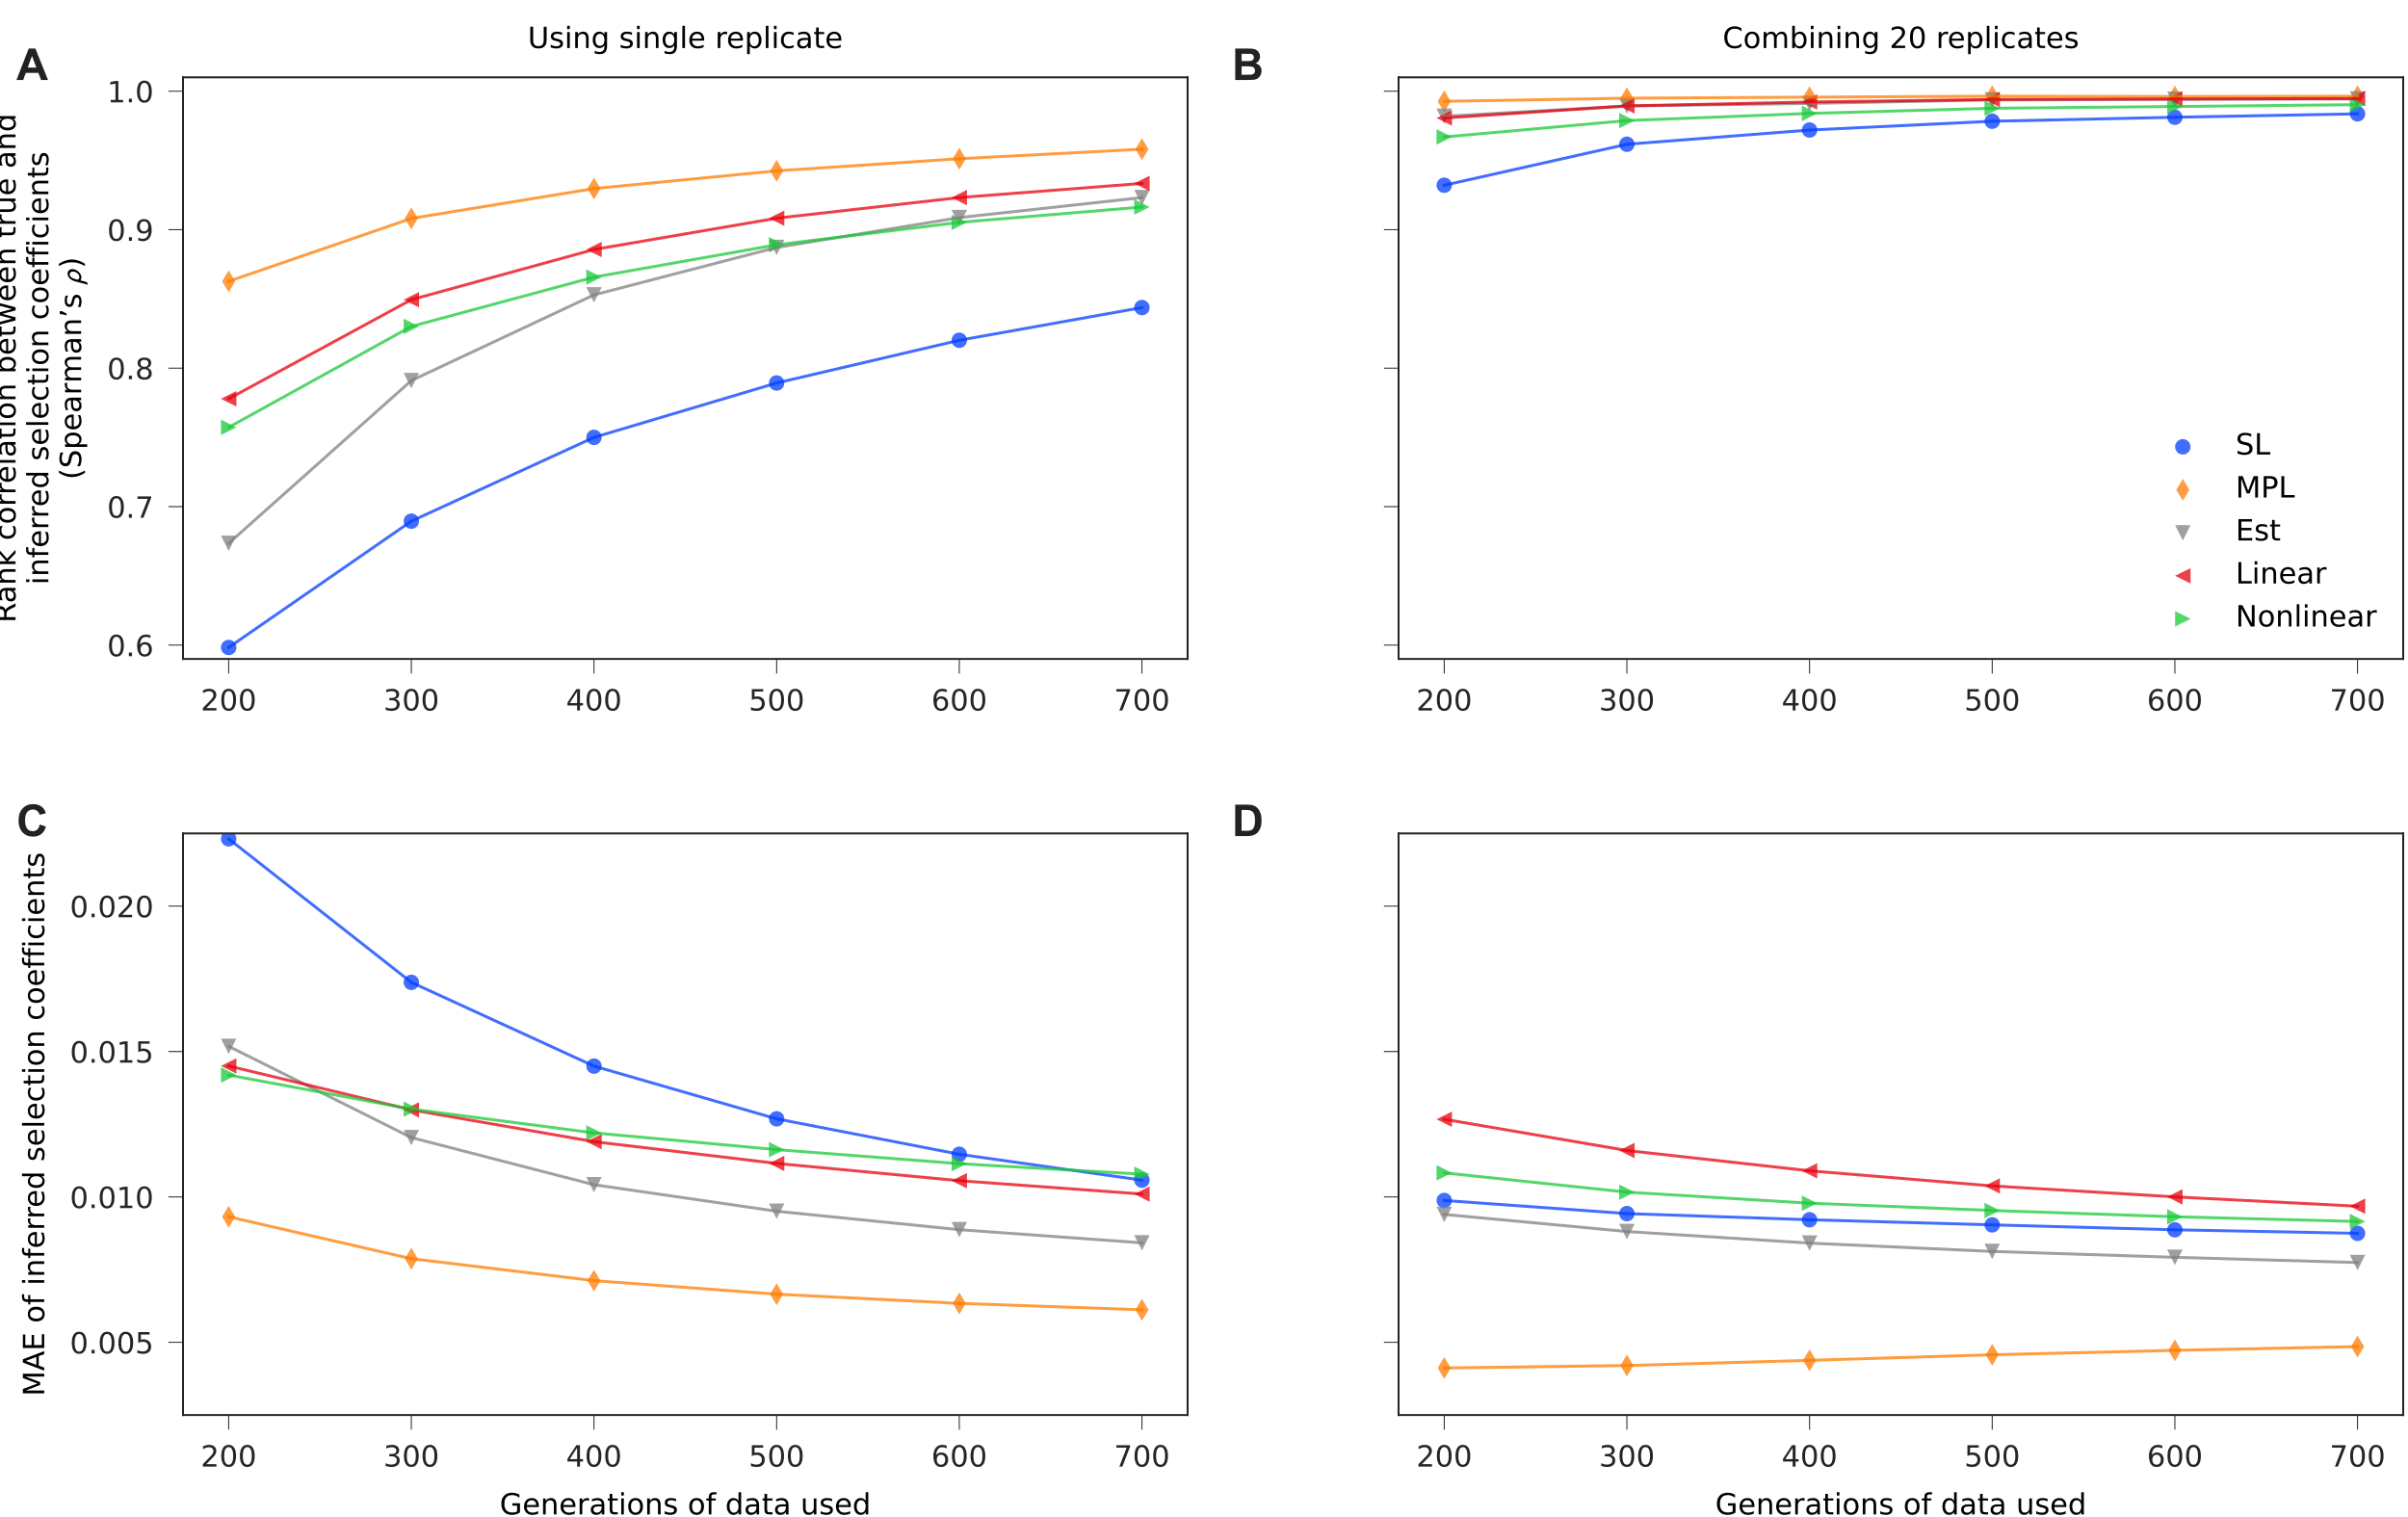 <?xml version="1.0" encoding="utf-8" standalone="no"?>
<!DOCTYPE svg PUBLIC "-//W3C//DTD SVG 1.1//EN"
  "http://www.w3.org/Graphics/SVG/1.1/DTD/svg11.dtd">
<!-- Created with matplotlib (https://matplotlib.org/) -->
<svg height="310.659pt" version="1.1" viewBox="0 0 493.228 310.659" width="493.228pt" xmlns="http://www.w3.org/2000/svg" xmlns:xlink="http://www.w3.org/1999/xlink">
 <defs>
  <style type="text/css">*{stroke-linecap:butt;stroke-linejoin:round;}</style>
 </defs>
 <g id="figure_1">
  <g id="patch_1">
   <path d="M 0 310.659 
L 493.228 310.659 
L 493.228 0 
L 0 0 
z
" style="fill:#ffffff;"/>
  </g>
  <g id="axes_1">
   <g id="patch_2">
    <path d="M 37.485 134.975 
L 243.258 134.975 
L 243.258 15.844 
L 37.485 15.844 
z
" style="fill:none;"/>
   </g>
   <g id="PathCollection_1">
    <defs>
     <path d="M 0 1.581 
C 0.419 1.581 0.822 1.415 1.118 1.118 
C 1.415 0.822 1.581 0.419 1.581 -0 
C 1.581 -0.419 1.415 -0.822 1.118 -1.118 
C 0.822 -1.415 0.419 -1.581 0 -1.581 
C -0.419 -1.581 -0.822 -1.415 -1.118 -1.118 
C -1.415 -0.822 -1.581 -0.419 -1.581 0 
C -1.581 0.419 -1.415 0.822 -1.118 1.118 
C -0.822 1.415 -0.419 1.581 0 1.581 
z
" id="C0_0_771acb27a6"/>
    </defs>
    <g clip-path="url(#pa7fe06851f)">
     <use style="fill:#023eff;fill-opacity:0.75;" x="46.839" xlink:href="#C0_0_771acb27a6" y="132.623"/>
    </g>
    <g clip-path="url(#pa7fe06851f)">
     <use style="fill:#023eff;fill-opacity:0.75;" x="84.252" xlink:href="#C0_0_771acb27a6" y="106.752"/>
    </g>
    <g clip-path="url(#pa7fe06851f)">
     <use style="fill:#023eff;fill-opacity:0.75;" x="121.665" xlink:href="#C0_0_771acb27a6" y="89.589"/>
    </g>
    <g clip-path="url(#pa7fe06851f)">
     <use style="fill:#023eff;fill-opacity:0.75;" x="159.078" xlink:href="#C0_0_771acb27a6" y="78.448"/>
    </g>
    <g clip-path="url(#pa7fe06851f)">
     <use style="fill:#023eff;fill-opacity:0.75;" x="196.491" xlink:href="#C0_0_771acb27a6" y="69.698"/>
    </g>
    <g clip-path="url(#pa7fe06851f)">
     <use style="fill:#023eff;fill-opacity:0.75;" x="233.904" xlink:href="#C0_0_771acb27a6" y="62.999"/>
    </g>
   </g>
   <g id="PathCollection_2">
    <path clip-path="url(#pa7fe06851f)" d="M 46.839 59.856 
L 48.18 57.62 
L 46.839 55.384 
L 45.497 57.62 
z
" style="fill:#ff7c00;fill-opacity:0.75;"/>
    <path clip-path="url(#pa7fe06851f)" d="M 84.252 46.975 
L 85.593 44.739 
L 84.252 42.503 
L 82.91 44.739 
z
" style="fill:#ff7c00;fill-opacity:0.75;"/>
    <path clip-path="url(#pa7fe06851f)" d="M 121.665 40.857 
L 123.007 38.621 
L 121.665 36.385 
L 120.323 38.621 
z
" style="fill:#ff7c00;fill-opacity:0.75;"/>
    <path clip-path="url(#pa7fe06851f)" d="M 159.078 37.228 
L 160.42 34.992 
L 159.078 32.756 
L 157.736 34.992 
z
" style="fill:#ff7c00;fill-opacity:0.75;"/>
    <path clip-path="url(#pa7fe06851f)" d="M 196.491 34.749 
L 197.833 32.512 
L 196.491 30.276 
L 195.149 32.512 
z
" style="fill:#ff7c00;fill-opacity:0.75;"/>
    <path clip-path="url(#pa7fe06851f)" d="M 233.904 32.792 
L 235.246 30.556 
L 233.904 28.32 
L 232.563 30.556 
z
" style="fill:#ff7c00;fill-opacity:0.75;"/>
   </g>
   <g id="PathCollection_3">
    <path clip-path="url(#pa7fe06851f)" d="M 46.839 112.871 
L 48.42 109.708 
L 45.257 109.708 
z
" style="fill:#808080;fill-opacity:0.75;"/>
    <path clip-path="url(#pa7fe06851f)" d="M 84.252 79.538 
L 85.833 76.376 
L 82.671 76.376 
z
" style="fill:#808080;fill-opacity:0.75;"/>
    <path clip-path="url(#pa7fe06851f)" d="M 121.665 61.982 
L 123.246 58.819 
L 120.084 58.819 
z
" style="fill:#808080;fill-opacity:0.75;"/>
    <path clip-path="url(#pa7fe06851f)" d="M 159.078 52.264 
L 160.659 49.101 
L 157.497 49.101 
z
" style="fill:#808080;fill-opacity:0.75;"/>
    <path clip-path="url(#pa7fe06851f)" d="M 196.491 46.15 
L 198.072 42.988 
L 194.91 42.988 
z
" style="fill:#808080;fill-opacity:0.75;"/>
    <path clip-path="url(#pa7fe06851f)" d="M 233.904 42.051 
L 235.485 38.889 
L 232.323 38.889 
z
" style="fill:#808080;fill-opacity:0.75;"/>
   </g>
   <g id="PathCollection_4">
    <path clip-path="url(#pa7fe06851f)" d="M 45.257 81.685 
L 48.42 83.266 
L 48.42 80.104 
z
" style="fill:#e8000b;fill-opacity:0.75;"/>
    <path clip-path="url(#pa7fe06851f)" d="M 82.671 61.391 
L 85.833 62.972 
L 85.833 59.81 
z
" style="fill:#e8000b;fill-opacity:0.75;"/>
    <path clip-path="url(#pa7fe06851f)" d="M 120.084 51.103 
L 123.246 52.684 
L 123.246 49.522 
z
" style="fill:#e8000b;fill-opacity:0.75;"/>
    <path clip-path="url(#pa7fe06851f)" d="M 157.497 44.695 
L 160.659 46.276 
L 160.659 43.113 
z
" style="fill:#e8000b;fill-opacity:0.75;"/>
    <path clip-path="url(#pa7fe06851f)" d="M 194.91 40.466 
L 198.072 42.047 
L 198.072 38.884 
z
" style="fill:#e8000b;fill-opacity:0.75;"/>
    <path clip-path="url(#pa7fe06851f)" d="M 232.323 37.566 
L 235.485 39.147 
L 235.485 35.985 
z
" style="fill:#e8000b;fill-opacity:0.75;"/>
   </g>
   <g id="PathCollection_5">
    <path clip-path="url(#pa7fe06851f)" d="M 48.42 87.528 
L 45.257 85.947 
L 45.257 89.109 
z
" style="fill:#1ac938;fill-opacity:0.75;"/>
    <path clip-path="url(#pa7fe06851f)" d="M 85.833 66.861 
L 82.671 65.28 
L 82.671 68.442 
z
" style="fill:#1ac938;fill-opacity:0.75;"/>
    <path clip-path="url(#pa7fe06851f)" d="M 123.246 56.765 
L 120.084 55.184 
L 120.084 58.346 
z
" style="fill:#1ac938;fill-opacity:0.75;"/>
    <path clip-path="url(#pa7fe06851f)" d="M 160.659 50.138 
L 157.497 48.556 
L 157.497 51.719 
z
" style="fill:#1ac938;fill-opacity:0.75;"/>
    <path clip-path="url(#pa7fe06851f)" d="M 198.072 45.549 
L 194.91 43.968 
L 194.91 47.13 
z
" style="fill:#1ac938;fill-opacity:0.75;"/>
    <path clip-path="url(#pa7fe06851f)" d="M 235.485 42.404 
L 232.323 40.823 
L 232.323 43.985 
z
" style="fill:#1ac938;fill-opacity:0.75;"/>
   </g>
   <g id="matplotlib.axis_1">
    <g id="xtick_1">
     <g id="line2d_1">
      <defs>
       <path d="M 0 0 
L 0 3 
" id="m559b954f2f" style="stroke:#252525;stroke-width:0.2;"/>
      </defs>
      <g>
       <use style="fill:#252525;stroke:#252525;stroke-width:0.2;" x="46.839" xlink:href="#m559b954f2f" y="134.975"/>
      </g>
     </g>
     <g id="text_1">
      <!-- 200 -->
      <g style="fill:#252525;" transform="translate(41.112 145.534)scale(0.06 -0.06)">
       <defs>
        <path d="M 19.188 8.297 
L 53.609 8.297 
L 53.609 0 
L 7.328 0 
L 7.328 8.297 
Q 12.938 14.109 22.625 23.891 
Q 32.328 33.688 34.812 36.531 
Q 39.547 41.844 41.422 45.531 
Q 43.312 49.219 43.312 52.781 
Q 43.312 58.594 39.234 62.25 
Q 35.156 65.922 28.609 65.922 
Q 23.969 65.922 18.812 64.312 
Q 13.672 62.703 7.812 59.422 
L 7.812 69.391 
Q 13.766 71.781 18.938 73 
Q 24.125 74.219 28.422 74.219 
Q 39.75 74.219 46.484 68.547 
Q 53.219 62.891 53.219 53.422 
Q 53.219 48.922 51.531 44.891 
Q 49.859 40.875 45.406 35.406 
Q 44.188 33.984 37.641 27.219 
Q 31.109 20.453 19.188 8.297 
z
" id="DejaVuSans-50"/>
        <path d="M 31.781 66.406 
Q 24.172 66.406 20.328 58.906 
Q 16.5 51.422 16.5 36.375 
Q 16.5 21.391 20.328 13.891 
Q 24.172 6.391 31.781 6.391 
Q 39.453 6.391 43.281 13.891 
Q 47.125 21.391 47.125 36.375 
Q 47.125 51.422 43.281 58.906 
Q 39.453 66.406 31.781 66.406 
z
M 31.781 74.219 
Q 44.047 74.219 50.516 64.516 
Q 56.984 54.828 56.984 36.375 
Q 56.984 17.969 50.516 8.266 
Q 44.047 -1.422 31.781 -1.422 
Q 19.531 -1.422 13.062 8.266 
Q 6.594 17.969 6.594 36.375 
Q 6.594 54.828 13.062 64.516 
Q 19.531 74.219 31.781 74.219 
z
" id="DejaVuSans-48"/>
       </defs>
       <use xlink:href="#DejaVuSans-50"/>
       <use x="63.623" xlink:href="#DejaVuSans-48"/>
       <use x="127.246" xlink:href="#DejaVuSans-48"/>
      </g>
     </g>
    </g>
    <g id="xtick_2">
     <g id="line2d_2">
      <g>
       <use style="fill:#252525;stroke:#252525;stroke-width:0.2;" x="84.252" xlink:href="#m559b954f2f" y="134.975"/>
      </g>
     </g>
     <g id="text_2">
      <!-- 300 -->
      <g style="fill:#252525;" transform="translate(78.526 145.534)scale(0.06 -0.06)">
       <defs>
        <path d="M 40.578 39.312 
Q 47.656 37.797 51.625 33 
Q 55.609 28.219 55.609 21.188 
Q 55.609 10.406 48.188 4.484 
Q 40.766 -1.422 27.094 -1.422 
Q 22.516 -1.422 17.656 -0.516 
Q 12.797 0.391 7.625 2.203 
L 7.625 11.719 
Q 11.719 9.328 16.594 8.109 
Q 21.484 6.891 26.812 6.891 
Q 36.078 6.891 40.938 10.547 
Q 45.797 14.203 45.797 21.188 
Q 45.797 27.641 41.281 31.266 
Q 36.766 34.906 28.719 34.906 
L 20.219 34.906 
L 20.219 43.016 
L 29.109 43.016 
Q 36.375 43.016 40.234 45.922 
Q 44.094 48.828 44.094 54.297 
Q 44.094 59.906 40.109 62.906 
Q 36.141 65.922 28.719 65.922 
Q 24.656 65.922 20.016 65.031 
Q 15.375 64.156 9.812 62.312 
L 9.812 71.094 
Q 15.438 72.656 20.344 73.438 
Q 25.25 74.219 29.594 74.219 
Q 40.828 74.219 47.359 69.109 
Q 53.906 64.016 53.906 55.328 
Q 53.906 49.266 50.438 45.094 
Q 46.969 40.922 40.578 39.312 
z
" id="DejaVuSans-51"/>
       </defs>
       <use xlink:href="#DejaVuSans-51"/>
       <use x="63.623" xlink:href="#DejaVuSans-48"/>
       <use x="127.246" xlink:href="#DejaVuSans-48"/>
      </g>
     </g>
    </g>
    <g id="xtick_3">
     <g id="line2d_3">
      <g>
       <use style="fill:#252525;stroke:#252525;stroke-width:0.2;" x="121.665" xlink:href="#m559b954f2f" y="134.975"/>
      </g>
     </g>
     <g id="text_3">
      <!-- 400 -->
      <g style="fill:#252525;" transform="translate(115.939 145.534)scale(0.06 -0.06)">
       <defs>
        <path d="M 37.797 64.312 
L 12.891 25.391 
L 37.797 25.391 
z
M 35.203 72.906 
L 47.609 72.906 
L 47.609 25.391 
L 58.016 25.391 
L 58.016 17.188 
L 47.609 17.188 
L 47.609 0 
L 37.797 0 
L 37.797 17.188 
L 4.891 17.188 
L 4.891 26.703 
z
" id="DejaVuSans-52"/>
       </defs>
       <use xlink:href="#DejaVuSans-52"/>
       <use x="63.623" xlink:href="#DejaVuSans-48"/>
       <use x="127.246" xlink:href="#DejaVuSans-48"/>
      </g>
     </g>
    </g>
    <g id="xtick_4">
     <g id="line2d_4">
      <g>
       <use style="fill:#252525;stroke:#252525;stroke-width:0.2;" x="159.078" xlink:href="#m559b954f2f" y="134.975"/>
      </g>
     </g>
     <g id="text_4">
      <!-- 500 -->
      <g style="fill:#252525;" transform="translate(153.352 145.534)scale(0.06 -0.06)">
       <defs>
        <path d="M 10.797 72.906 
L 49.516 72.906 
L 49.516 64.594 
L 19.828 64.594 
L 19.828 46.734 
Q 21.969 47.469 24.109 47.828 
Q 26.266 48.188 28.422 48.188 
Q 40.625 48.188 47.75 41.5 
Q 54.891 34.812 54.891 23.391 
Q 54.891 11.625 47.562 5.094 
Q 40.234 -1.422 26.906 -1.422 
Q 22.312 -1.422 17.547 -0.641 
Q 12.797 0.141 7.719 1.703 
L 7.719 11.625 
Q 12.109 9.234 16.797 8.062 
Q 21.484 6.891 26.703 6.891 
Q 35.156 6.891 40.078 11.328 
Q 45.016 15.766 45.016 23.391 
Q 45.016 31 40.078 35.438 
Q 35.156 39.891 26.703 39.891 
Q 22.75 39.891 18.812 39.016 
Q 14.891 38.141 10.797 36.281 
z
" id="DejaVuSans-53"/>
       </defs>
       <use xlink:href="#DejaVuSans-53"/>
       <use x="63.623" xlink:href="#DejaVuSans-48"/>
       <use x="127.246" xlink:href="#DejaVuSans-48"/>
      </g>
     </g>
    </g>
    <g id="xtick_5">
     <g id="line2d_5">
      <g>
       <use style="fill:#252525;stroke:#252525;stroke-width:0.2;" x="196.491" xlink:href="#m559b954f2f" y="134.975"/>
      </g>
     </g>
     <g id="text_5">
      <!-- 600 -->
      <g style="fill:#252525;" transform="translate(190.765 145.534)scale(0.06 -0.06)">
       <defs>
        <path d="M 33.016 40.375 
Q 26.375 40.375 22.484 35.828 
Q 18.609 31.297 18.609 23.391 
Q 18.609 15.531 22.484 10.953 
Q 26.375 6.391 33.016 6.391 
Q 39.656 6.391 43.531 10.953 
Q 47.406 15.531 47.406 23.391 
Q 47.406 31.297 43.531 35.828 
Q 39.656 40.375 33.016 40.375 
z
M 52.594 71.297 
L 52.594 62.312 
Q 48.875 64.062 45.094 64.984 
Q 41.312 65.922 37.594 65.922 
Q 27.828 65.922 22.672 59.328 
Q 17.531 52.734 16.797 39.406 
Q 19.672 43.656 24.016 45.922 
Q 28.375 48.188 33.594 48.188 
Q 44.578 48.188 50.953 41.516 
Q 57.328 34.859 57.328 23.391 
Q 57.328 12.156 50.688 5.359 
Q 44.047 -1.422 33.016 -1.422 
Q 20.359 -1.422 13.672 8.266 
Q 6.984 17.969 6.984 36.375 
Q 6.984 53.656 15.188 63.938 
Q 23.391 74.219 37.203 74.219 
Q 40.922 74.219 44.703 73.484 
Q 48.484 72.75 52.594 71.297 
z
" id="DejaVuSans-54"/>
       </defs>
       <use xlink:href="#DejaVuSans-54"/>
       <use x="63.623" xlink:href="#DejaVuSans-48"/>
       <use x="127.246" xlink:href="#DejaVuSans-48"/>
      </g>
     </g>
    </g>
    <g id="xtick_6">
     <g id="line2d_6">
      <g>
       <use style="fill:#252525;stroke:#252525;stroke-width:0.2;" x="233.904" xlink:href="#m559b954f2f" y="134.975"/>
      </g>
     </g>
     <g id="text_6">
      <!-- 700 -->
      <g style="fill:#252525;" transform="translate(228.178 145.534)scale(0.06 -0.06)">
       <defs>
        <path d="M 8.203 72.906 
L 55.078 72.906 
L 55.078 68.703 
L 28.609 0 
L 18.312 0 
L 43.219 64.594 
L 8.203 64.594 
z
" id="DejaVuSans-55"/>
       </defs>
       <use xlink:href="#DejaVuSans-55"/>
       <use x="63.623" xlink:href="#DejaVuSans-48"/>
       <use x="127.246" xlink:href="#DejaVuSans-48"/>
      </g>
     </g>
    </g>
   </g>
   <g id="matplotlib.axis_2">
    <g id="ytick_1">
     <g id="line2d_7">
      <defs>
       <path d="M 0 0 
L -3 0 
" id="m0f1ebae3d6" style="stroke:#252525;stroke-width:0.2;"/>
      </defs>
      <g>
       <use style="fill:#252525;stroke:#252525;stroke-width:0.2;" x="37.485" xlink:href="#m0f1ebae3d6" y="132.138"/>
      </g>
     </g>
     <g id="text_7">
      <!-- 0.6 -->
      <g style="fill:#252525;" transform="translate(21.943 134.418)scale(0.06 -0.06)">
       <defs>
        <path d="M 10.688 12.406 
L 21 12.406 
L 21 0 
L 10.688 0 
z
" id="DejaVuSans-46"/>
       </defs>
       <use xlink:href="#DejaVuSans-48"/>
       <use x="63.623" xlink:href="#DejaVuSans-46"/>
       <use x="95.41" xlink:href="#DejaVuSans-54"/>
      </g>
     </g>
    </g>
    <g id="ytick_2">
     <g id="line2d_8">
      <g>
       <use style="fill:#252525;stroke:#252525;stroke-width:0.2;" x="37.485" xlink:href="#m0f1ebae3d6" y="103.774"/>
      </g>
     </g>
     <g id="text_8">
      <!-- 0.7 -->
      <g style="fill:#252525;" transform="translate(21.943 106.053)scale(0.06 -0.06)">
       <use xlink:href="#DejaVuSans-48"/>
       <use x="63.623" xlink:href="#DejaVuSans-46"/>
       <use x="95.41" xlink:href="#DejaVuSans-55"/>
      </g>
     </g>
    </g>
    <g id="ytick_3">
     <g id="line2d_9">
      <g>
       <use style="fill:#252525;stroke:#252525;stroke-width:0.2;" x="37.485" xlink:href="#m0f1ebae3d6" y="75.409"/>
      </g>
     </g>
     <g id="text_9">
      <!-- 0.8 -->
      <g style="fill:#252525;" transform="translate(21.943 77.689)scale(0.06 -0.06)">
       <defs>
        <path d="M 31.781 34.625 
Q 24.75 34.625 20.719 30.859 
Q 16.703 27.094 16.703 20.516 
Q 16.703 13.922 20.719 10.156 
Q 24.75 6.391 31.781 6.391 
Q 38.812 6.391 42.859 10.172 
Q 46.922 13.969 46.922 20.516 
Q 46.922 27.094 42.891 30.859 
Q 38.875 34.625 31.781 34.625 
z
M 21.922 38.812 
Q 15.578 40.375 12.031 44.719 
Q 8.5 49.078 8.5 55.328 
Q 8.5 64.062 14.719 69.141 
Q 20.953 74.219 31.781 74.219 
Q 42.672 74.219 48.875 69.141 
Q 55.078 64.062 55.078 55.328 
Q 55.078 49.078 51.531 44.719 
Q 48 40.375 41.703 38.812 
Q 48.828 37.156 52.797 32.312 
Q 56.781 27.484 56.781 20.516 
Q 56.781 9.906 50.312 4.234 
Q 43.844 -1.422 31.781 -1.422 
Q 19.734 -1.422 13.25 4.234 
Q 6.781 9.906 6.781 20.516 
Q 6.781 27.484 10.781 32.312 
Q 14.797 37.156 21.922 38.812 
z
M 18.312 54.391 
Q 18.312 48.734 21.844 45.562 
Q 25.391 42.391 31.781 42.391 
Q 38.141 42.391 41.719 45.562 
Q 45.312 48.734 45.312 54.391 
Q 45.312 60.062 41.719 63.234 
Q 38.141 66.406 31.781 66.406 
Q 25.391 66.406 21.844 63.234 
Q 18.312 60.062 18.312 54.391 
z
" id="DejaVuSans-56"/>
       </defs>
       <use xlink:href="#DejaVuSans-48"/>
       <use x="63.623" xlink:href="#DejaVuSans-46"/>
       <use x="95.41" xlink:href="#DejaVuSans-56"/>
      </g>
     </g>
    </g>
    <g id="ytick_4">
     <g id="line2d_10">
      <g>
       <use style="fill:#252525;stroke:#252525;stroke-width:0.2;" x="37.485" xlink:href="#m0f1ebae3d6" y="47.045"/>
      </g>
     </g>
     <g id="text_10">
      <!-- 0.9 -->
      <g style="fill:#252525;" transform="translate(21.943 49.324)scale(0.06 -0.06)">
       <defs>
        <path d="M 10.984 1.516 
L 10.984 10.5 
Q 14.703 8.734 18.5 7.812 
Q 22.312 6.891 25.984 6.891 
Q 35.75 6.891 40.891 13.453 
Q 46.047 20.016 46.781 33.406 
Q 43.953 29.203 39.594 26.953 
Q 35.25 24.703 29.984 24.703 
Q 19.047 24.703 12.672 31.312 
Q 6.297 37.938 6.297 49.422 
Q 6.297 60.641 12.938 67.422 
Q 19.578 74.219 30.609 74.219 
Q 43.266 74.219 49.922 64.516 
Q 56.594 54.828 56.594 36.375 
Q 56.594 19.141 48.406 8.859 
Q 40.234 -1.422 26.422 -1.422 
Q 22.703 -1.422 18.891 -0.688 
Q 15.094 0.047 10.984 1.516 
z
M 30.609 32.422 
Q 37.25 32.422 41.125 36.953 
Q 45.016 41.5 45.016 49.422 
Q 45.016 57.281 41.125 61.844 
Q 37.25 66.406 30.609 66.406 
Q 23.969 66.406 20.094 61.844 
Q 16.219 57.281 16.219 49.422 
Q 16.219 41.5 20.094 36.953 
Q 23.969 32.422 30.609 32.422 
z
" id="DejaVuSans-57"/>
       </defs>
       <use xlink:href="#DejaVuSans-48"/>
       <use x="63.623" xlink:href="#DejaVuSans-46"/>
       <use x="95.41" xlink:href="#DejaVuSans-57"/>
      </g>
     </g>
    </g>
    <g id="ytick_5">
     <g id="line2d_11">
      <g>
       <use style="fill:#252525;stroke:#252525;stroke-width:0.2;" x="37.485" xlink:href="#m0f1ebae3d6" y="18.68"/>
      </g>
     </g>
     <g id="text_11">
      <!-- 1.0 -->
      <g style="fill:#252525;" transform="translate(21.943 20.96)scale(0.06 -0.06)">
       <defs>
        <path d="M 12.406 8.297 
L 28.516 8.297 
L 28.516 63.922 
L 10.984 60.406 
L 10.984 69.391 
L 28.422 72.906 
L 38.281 72.906 
L 38.281 8.297 
L 54.391 8.297 
L 54.391 0 
L 12.406 0 
z
" id="DejaVuSans-49"/>
       </defs>
       <use xlink:href="#DejaVuSans-49"/>
       <use x="63.623" xlink:href="#DejaVuSans-46"/>
       <use x="95.41" xlink:href="#DejaVuSans-48"/>
      </g>
     </g>
    </g>
    <g id="text_12">
     <!-- Rank correlation between true and -->
     <g transform="translate(3.185 127.587)rotate(-90)scale(0.06 -0.06)">
      <defs>
       <path d="M 44.391 34.188 
Q 47.562 33.109 50.562 29.594 
Q 53.562 26.078 56.594 19.922 
L 66.609 0 
L 56 0 
L 46.688 18.703 
Q 43.062 26.031 39.672 28.422 
Q 36.281 30.812 30.422 30.812 
L 19.672 30.812 
L 19.672 0 
L 9.812 0 
L 9.812 72.906 
L 32.078 72.906 
Q 44.578 72.906 50.734 67.672 
Q 56.891 62.453 56.891 51.906 
Q 56.891 45.016 53.688 40.469 
Q 50.484 35.938 44.391 34.188 
z
M 19.672 64.797 
L 19.672 38.922 
L 32.078 38.922 
Q 39.203 38.922 42.844 42.219 
Q 46.484 45.516 46.484 51.906 
Q 46.484 58.297 42.844 61.547 
Q 39.203 64.797 32.078 64.797 
z
" id="DejaVuSans-82"/>
       <path d="M 34.281 27.484 
Q 23.391 27.484 19.188 25 
Q 14.984 22.516 14.984 16.5 
Q 14.984 11.719 18.141 8.906 
Q 21.297 6.109 26.703 6.109 
Q 34.188 6.109 38.703 11.406 
Q 43.219 16.703 43.219 25.484 
L 43.219 27.484 
z
M 52.203 31.203 
L 52.203 0 
L 43.219 0 
L 43.219 8.297 
Q 40.141 3.328 35.547 0.953 
Q 30.953 -1.422 24.312 -1.422 
Q 15.922 -1.422 10.953 3.297 
Q 6 8.016 6 15.922 
Q 6 25.141 12.172 29.828 
Q 18.359 34.516 30.609 34.516 
L 43.219 34.516 
L 43.219 35.406 
Q 43.219 41.609 39.141 45 
Q 35.062 48.391 27.688 48.391 
Q 23 48.391 18.547 47.266 
Q 14.109 46.141 10.016 43.891 
L 10.016 52.203 
Q 14.938 54.109 19.578 55.047 
Q 24.219 56 28.609 56 
Q 40.484 56 46.344 49.844 
Q 52.203 43.703 52.203 31.203 
z
" id="DejaVuSans-97"/>
       <path d="M 54.891 33.016 
L 54.891 0 
L 45.906 0 
L 45.906 32.719 
Q 45.906 40.484 42.875 44.328 
Q 39.844 48.188 33.797 48.188 
Q 26.516 48.188 22.312 43.547 
Q 18.109 38.922 18.109 30.906 
L 18.109 0 
L 9.078 0 
L 9.078 54.688 
L 18.109 54.688 
L 18.109 46.188 
Q 21.344 51.125 25.703 53.562 
Q 30.078 56 35.797 56 
Q 45.219 56 50.047 50.172 
Q 54.891 44.344 54.891 33.016 
z
" id="DejaVuSans-110"/>
       <path d="M 9.078 75.984 
L 18.109 75.984 
L 18.109 31.109 
L 44.922 54.688 
L 56.391 54.688 
L 27.391 29.109 
L 57.625 0 
L 45.906 0 
L 18.109 26.703 
L 18.109 0 
L 9.078 0 
z
" id="DejaVuSans-107"/>
       <path id="DejaVuSans-32"/>
       <path d="M 48.781 52.594 
L 48.781 44.188 
Q 44.969 46.297 41.141 47.344 
Q 37.312 48.391 33.406 48.391 
Q 24.656 48.391 19.812 42.844 
Q 14.984 37.312 14.984 27.297 
Q 14.984 17.281 19.812 11.734 
Q 24.656 6.203 33.406 6.203 
Q 37.312 6.203 41.141 7.25 
Q 44.969 8.297 48.781 10.406 
L 48.781 2.094 
Q 45.016 0.344 40.984 -0.531 
Q 36.969 -1.422 32.422 -1.422 
Q 20.062 -1.422 12.781 6.344 
Q 5.516 14.109 5.516 27.297 
Q 5.516 40.672 12.859 48.328 
Q 20.219 56 33.016 56 
Q 37.156 56 41.109 55.141 
Q 45.062 54.297 48.781 52.594 
z
" id="DejaVuSans-99"/>
       <path d="M 30.609 48.391 
Q 23.391 48.391 19.188 42.75 
Q 14.984 37.109 14.984 27.297 
Q 14.984 17.484 19.156 11.844 
Q 23.344 6.203 30.609 6.203 
Q 37.797 6.203 41.984 11.859 
Q 46.188 17.531 46.188 27.297 
Q 46.188 37.016 41.984 42.703 
Q 37.797 48.391 30.609 48.391 
z
M 30.609 56 
Q 42.328 56 49.016 48.375 
Q 55.719 40.766 55.719 27.297 
Q 55.719 13.875 49.016 6.219 
Q 42.328 -1.422 30.609 -1.422 
Q 18.844 -1.422 12.172 6.219 
Q 5.516 13.875 5.516 27.297 
Q 5.516 40.766 12.172 48.375 
Q 18.844 56 30.609 56 
z
" id="DejaVuSans-111"/>
       <path d="M 41.109 46.297 
Q 39.594 47.172 37.812 47.578 
Q 36.031 48 33.891 48 
Q 26.266 48 22.188 43.047 
Q 18.109 38.094 18.109 28.812 
L 18.109 0 
L 9.078 0 
L 9.078 54.688 
L 18.109 54.688 
L 18.109 46.188 
Q 20.953 51.172 25.484 53.578 
Q 30.031 56 36.531 56 
Q 37.453 56 38.578 55.875 
Q 39.703 55.766 41.062 55.516 
z
" id="DejaVuSans-114"/>
       <path d="M 56.203 29.594 
L 56.203 25.203 
L 14.891 25.203 
Q 15.484 15.922 20.484 11.062 
Q 25.484 6.203 34.422 6.203 
Q 39.594 6.203 44.453 7.469 
Q 49.312 8.734 54.109 11.281 
L 54.109 2.781 
Q 49.266 0.734 44.188 -0.344 
Q 39.109 -1.422 33.891 -1.422 
Q 20.797 -1.422 13.156 6.188 
Q 5.516 13.812 5.516 26.812 
Q 5.516 40.234 12.766 48.109 
Q 20.016 56 32.328 56 
Q 43.359 56 49.781 48.891 
Q 56.203 41.797 56.203 29.594 
z
M 47.219 32.234 
Q 47.125 39.594 43.094 43.984 
Q 39.062 48.391 32.422 48.391 
Q 24.906 48.391 20.391 44.141 
Q 15.875 39.891 15.188 32.172 
z
" id="DejaVuSans-101"/>
       <path d="M 9.422 75.984 
L 18.406 75.984 
L 18.406 0 
L 9.422 0 
z
" id="DejaVuSans-108"/>
       <path d="M 18.312 70.219 
L 18.312 54.688 
L 36.812 54.688 
L 36.812 47.703 
L 18.312 47.703 
L 18.312 18.016 
Q 18.312 11.328 20.141 9.422 
Q 21.969 7.516 27.594 7.516 
L 36.812 7.516 
L 36.812 0 
L 27.594 0 
Q 17.188 0 13.234 3.875 
Q 9.281 7.766 9.281 18.016 
L 9.281 47.703 
L 2.688 47.703 
L 2.688 54.688 
L 9.281 54.688 
L 9.281 70.219 
z
" id="DejaVuSans-116"/>
       <path d="M 9.422 54.688 
L 18.406 54.688 
L 18.406 0 
L 9.422 0 
z
M 9.422 75.984 
L 18.406 75.984 
L 18.406 64.594 
L 9.422 64.594 
z
" id="DejaVuSans-105"/>
       <path d="M 48.688 27.297 
Q 48.688 37.203 44.609 42.844 
Q 40.531 48.484 33.406 48.484 
Q 26.266 48.484 22.188 42.844 
Q 18.109 37.203 18.109 27.297 
Q 18.109 17.391 22.188 11.75 
Q 26.266 6.109 33.406 6.109 
Q 40.531 6.109 44.609 11.75 
Q 48.688 17.391 48.688 27.297 
z
M 18.109 46.391 
Q 20.953 51.266 25.266 53.625 
Q 29.594 56 35.594 56 
Q 45.562 56 51.781 48.094 
Q 58.016 40.188 58.016 27.297 
Q 58.016 14.406 51.781 6.484 
Q 45.562 -1.422 35.594 -1.422 
Q 29.594 -1.422 25.266 0.953 
Q 20.953 3.328 18.109 8.203 
L 18.109 0 
L 9.078 0 
L 9.078 75.984 
L 18.109 75.984 
z
" id="DejaVuSans-98"/>
       <path d="M 4.203 54.688 
L 13.188 54.688 
L 24.422 12.016 
L 35.594 54.688 
L 46.188 54.688 
L 57.422 12.016 
L 68.609 54.688 
L 77.594 54.688 
L 63.281 0 
L 52.688 0 
L 40.922 44.828 
L 29.109 0 
L 18.5 0 
z
" id="DejaVuSans-119"/>
       <path d="M 8.5 21.578 
L 8.5 54.688 
L 17.484 54.688 
L 17.484 21.922 
Q 17.484 14.156 20.5 10.266 
Q 23.531 6.391 29.594 6.391 
Q 36.859 6.391 41.078 11.031 
Q 45.312 15.672 45.312 23.688 
L 45.312 54.688 
L 54.297 54.688 
L 54.297 0 
L 45.312 0 
L 45.312 8.406 
Q 42.047 3.422 37.719 1 
Q 33.406 -1.422 27.688 -1.422 
Q 18.266 -1.422 13.375 4.438 
Q 8.5 10.297 8.5 21.578 
z
M 31.109 56 
z
" id="DejaVuSans-117"/>
       <path d="M 45.406 46.391 
L 45.406 75.984 
L 54.391 75.984 
L 54.391 0 
L 45.406 0 
L 45.406 8.203 
Q 42.578 3.328 38.25 0.953 
Q 33.938 -1.422 27.875 -1.422 
Q 17.969 -1.422 11.734 6.484 
Q 5.516 14.406 5.516 27.297 
Q 5.516 40.188 11.734 48.094 
Q 17.969 56 27.875 56 
Q 33.938 56 38.25 53.625 
Q 42.578 51.266 45.406 46.391 
z
M 14.797 27.297 
Q 14.797 17.391 18.875 11.75 
Q 22.953 6.109 30.078 6.109 
Q 37.203 6.109 41.297 11.75 
Q 45.406 17.391 45.406 27.297 
Q 45.406 37.203 41.297 42.844 
Q 37.203 48.484 30.078 48.484 
Q 22.953 48.484 18.875 42.844 
Q 14.797 37.203 14.797 27.297 
z
" id="DejaVuSans-100"/>
      </defs>
      <use xlink:href="#DejaVuSans-82"/>
      <use x="67.232" xlink:href="#DejaVuSans-97"/>
      <use x="128.512" xlink:href="#DejaVuSans-110"/>
      <use x="191.891" xlink:href="#DejaVuSans-107"/>
      <use x="249.801" xlink:href="#DejaVuSans-32"/>
      <use x="281.588" xlink:href="#DejaVuSans-99"/>
      <use x="336.568" xlink:href="#DejaVuSans-111"/>
      <use x="397.75" xlink:href="#DejaVuSans-114"/>
      <use x="437.113" xlink:href="#DejaVuSans-114"/>
      <use x="475.977" xlink:href="#DejaVuSans-101"/>
      <use x="537.5" xlink:href="#DejaVuSans-108"/>
      <use x="565.283" xlink:href="#DejaVuSans-97"/>
      <use x="626.562" xlink:href="#DejaVuSans-116"/>
      <use x="665.771" xlink:href="#DejaVuSans-105"/>
      <use x="693.555" xlink:href="#DejaVuSans-111"/>
      <use x="754.736" xlink:href="#DejaVuSans-110"/>
      <use x="818.115" xlink:href="#DejaVuSans-32"/>
      <use x="849.902" xlink:href="#DejaVuSans-98"/>
      <use x="913.379" xlink:href="#DejaVuSans-101"/>
      <use x="974.902" xlink:href="#DejaVuSans-116"/>
      <use x="1014.111" xlink:href="#DejaVuSans-119"/>
      <use x="1095.898" xlink:href="#DejaVuSans-101"/>
      <use x="1157.422" xlink:href="#DejaVuSans-101"/>
      <use x="1218.945" xlink:href="#DejaVuSans-110"/>
      <use x="1282.324" xlink:href="#DejaVuSans-32"/>
      <use x="1314.111" xlink:href="#DejaVuSans-116"/>
      <use x="1353.32" xlink:href="#DejaVuSans-114"/>
      <use x="1394.434" xlink:href="#DejaVuSans-117"/>
      <use x="1457.812" xlink:href="#DejaVuSans-101"/>
      <use x="1519.336" xlink:href="#DejaVuSans-32"/>
      <use x="1551.123" xlink:href="#DejaVuSans-97"/>
      <use x="1612.402" xlink:href="#DejaVuSans-110"/>
      <use x="1675.781" xlink:href="#DejaVuSans-100"/>
     </g>
     <!-- inferred selection coefficients -->
     <g transform="translate(9.904 119.78)rotate(-90)scale(0.06 -0.06)">
      <defs>
       <path d="M 37.109 75.984 
L 37.109 68.5 
L 28.516 68.5 
Q 23.688 68.5 21.797 66.547 
Q 19.922 64.594 19.922 59.516 
L 19.922 54.688 
L 34.719 54.688 
L 34.719 47.703 
L 19.922 47.703 
L 19.922 0 
L 10.891 0 
L 10.891 47.703 
L 2.297 47.703 
L 2.297 54.688 
L 10.891 54.688 
L 10.891 58.5 
Q 10.891 67.625 15.141 71.797 
Q 19.391 75.984 28.609 75.984 
z
" id="DejaVuSans-102"/>
       <path d="M 44.281 53.078 
L 44.281 44.578 
Q 40.484 46.531 36.375 47.5 
Q 32.281 48.484 27.875 48.484 
Q 21.188 48.484 17.844 46.438 
Q 14.5 44.391 14.5 40.281 
Q 14.5 37.156 16.891 35.375 
Q 19.281 33.594 26.516 31.984 
L 29.594 31.297 
Q 39.156 29.25 43.188 25.516 
Q 47.219 21.781 47.219 15.094 
Q 47.219 7.469 41.188 3.016 
Q 35.156 -1.422 24.609 -1.422 
Q 20.219 -1.422 15.453 -0.562 
Q 10.688 0.297 5.422 2 
L 5.422 11.281 
Q 10.406 8.688 15.234 7.391 
Q 20.062 6.109 24.812 6.109 
Q 31.156 6.109 34.562 8.281 
Q 37.984 10.453 37.984 14.406 
Q 37.984 18.062 35.516 20.016 
Q 33.062 21.969 24.703 23.781 
L 21.578 24.516 
Q 13.234 26.266 9.516 29.906 
Q 5.812 33.547 5.812 39.891 
Q 5.812 47.609 11.281 51.797 
Q 16.75 56 26.812 56 
Q 31.781 56 36.172 55.266 
Q 40.578 54.547 44.281 53.078 
z
" id="DejaVuSans-115"/>
      </defs>
      <use xlink:href="#DejaVuSans-105"/>
      <use x="27.783" xlink:href="#DejaVuSans-110"/>
      <use x="91.162" xlink:href="#DejaVuSans-102"/>
      <use x="126.367" xlink:href="#DejaVuSans-101"/>
      <use x="187.891" xlink:href="#DejaVuSans-114"/>
      <use x="227.254" xlink:href="#DejaVuSans-114"/>
      <use x="266.117" xlink:href="#DejaVuSans-101"/>
      <use x="327.641" xlink:href="#DejaVuSans-100"/>
      <use x="391.117" xlink:href="#DejaVuSans-32"/>
      <use x="422.904" xlink:href="#DejaVuSans-115"/>
      <use x="475.004" xlink:href="#DejaVuSans-101"/>
      <use x="536.527" xlink:href="#DejaVuSans-108"/>
      <use x="564.311" xlink:href="#DejaVuSans-101"/>
      <use x="625.834" xlink:href="#DejaVuSans-99"/>
      <use x="680.814" xlink:href="#DejaVuSans-116"/>
      <use x="720.023" xlink:href="#DejaVuSans-105"/>
      <use x="747.807" xlink:href="#DejaVuSans-111"/>
      <use x="808.988" xlink:href="#DejaVuSans-110"/>
      <use x="872.367" xlink:href="#DejaVuSans-32"/>
      <use x="904.154" xlink:href="#DejaVuSans-99"/>
      <use x="959.135" xlink:href="#DejaVuSans-111"/>
      <use x="1020.316" xlink:href="#DejaVuSans-101"/>
      <use x="1081.84" xlink:href="#DejaVuSans-102"/>
      <use x="1117.045" xlink:href="#DejaVuSans-102"/>
      <use x="1152.25" xlink:href="#DejaVuSans-105"/>
      <use x="1180.033" xlink:href="#DejaVuSans-99"/>
      <use x="1235.014" xlink:href="#DejaVuSans-105"/>
      <use x="1262.797" xlink:href="#DejaVuSans-101"/>
      <use x="1324.32" xlink:href="#DejaVuSans-110"/>
      <use x="1387.699" xlink:href="#DejaVuSans-116"/>
      <use x="1426.908" xlink:href="#DejaVuSans-115"/>
     </g>
     <!-- (Spearman’s $\it{\rho}$) -->
     <g transform="translate(16.623 98.239)rotate(-90)scale(0.06 -0.06)">
      <defs>
       <path d="M 31 75.875 
Q 24.469 64.656 21.281 53.656 
Q 18.109 42.672 18.109 31.391 
Q 18.109 20.125 21.312 9.062 
Q 24.516 -2 31 -13.188 
L 23.188 -13.188 
Q 15.875 -1.703 12.234 9.375 
Q 8.594 20.453 8.594 31.391 
Q 8.594 42.281 12.203 53.312 
Q 15.828 64.359 23.188 75.875 
z
" id="DejaVuSans-40"/>
       <path d="M 53.516 70.516 
L 53.516 60.891 
Q 47.906 63.578 42.922 64.891 
Q 37.938 66.219 33.297 66.219 
Q 25.25 66.219 20.875 63.094 
Q 16.5 59.969 16.5 54.203 
Q 16.5 49.359 19.406 46.891 
Q 22.312 44.438 30.422 42.922 
L 36.375 41.703 
Q 47.406 39.594 52.656 34.297 
Q 57.906 29 57.906 20.125 
Q 57.906 9.516 50.797 4.047 
Q 43.703 -1.422 29.984 -1.422 
Q 24.812 -1.422 18.969 -0.25 
Q 13.141 0.922 6.891 3.219 
L 6.891 13.375 
Q 12.891 10.016 18.656 8.297 
Q 24.422 6.594 29.984 6.594 
Q 38.422 6.594 43.016 9.906 
Q 47.609 13.234 47.609 19.391 
Q 47.609 24.75 44.312 27.781 
Q 41.016 30.812 33.5 32.328 
L 27.484 33.5 
Q 16.453 35.688 11.516 40.375 
Q 6.594 45.062 6.594 53.422 
Q 6.594 63.094 13.406 68.656 
Q 20.219 74.219 32.172 74.219 
Q 37.312 74.219 42.625 73.281 
Q 47.953 72.359 53.516 70.516 
z
" id="DejaVuSans-83"/>
       <path d="M 18.109 8.203 
L 18.109 -20.797 
L 9.078 -20.797 
L 9.078 54.688 
L 18.109 54.688 
L 18.109 46.391 
Q 20.953 51.266 25.266 53.625 
Q 29.594 56 35.594 56 
Q 45.562 56 51.781 48.094 
Q 58.016 40.188 58.016 27.297 
Q 58.016 14.406 51.781 6.484 
Q 45.562 -1.422 35.594 -1.422 
Q 29.594 -1.422 25.266 0.953 
Q 20.953 3.328 18.109 8.203 
z
M 48.688 27.297 
Q 48.688 37.203 44.609 42.844 
Q 40.531 48.484 33.406 48.484 
Q 26.266 48.484 22.188 42.844 
Q 18.109 37.203 18.109 27.297 
Q 18.109 17.391 22.188 11.75 
Q 26.266 6.109 33.406 6.109 
Q 40.531 6.109 44.609 11.75 
Q 48.688 17.391 48.688 27.297 
z
" id="DejaVuSans-112"/>
       <path d="M 52 44.188 
Q 55.375 50.25 60.062 53.125 
Q 64.75 56 71.094 56 
Q 79.641 56 84.281 50.016 
Q 88.922 44.047 88.922 33.016 
L 88.922 0 
L 79.891 0 
L 79.891 32.719 
Q 79.891 40.578 77.094 44.375 
Q 74.312 48.188 68.609 48.188 
Q 61.625 48.188 57.562 43.547 
Q 53.516 38.922 53.516 30.906 
L 53.516 0 
L 44.484 0 
L 44.484 32.719 
Q 44.484 40.625 41.703 44.406 
Q 38.922 48.188 33.109 48.188 
Q 26.219 48.188 22.156 43.531 
Q 18.109 38.875 18.109 30.906 
L 18.109 0 
L 9.078 0 
L 9.078 54.688 
L 18.109 54.688 
L 18.109 46.188 
Q 21.188 51.219 25.484 53.609 
Q 29.781 56 35.688 56 
Q 41.656 56 45.828 52.969 
Q 50 49.953 52 44.188 
z
" id="DejaVuSans-109"/>
       <path d="M 12.703 72.906 
L 23 72.906 
L 23 65.484 
L 14.984 49.906 
L 8.688 49.906 
L 12.703 65.484 
z
" id="DejaVuSans-8217"/>
       <path d="M 0.594 -13.094 
L 6.797 11.797 
Q 9 20.906 11.297 26.703 
Q 13.594 32.5 17.594 37.203 
Q 25.297 46.203 36 46.203 
Q 42.594 46.203 46.797 41.703 
Q 51 37.203 51 30.203 
Q 51 18.297 41.703 8.594 
Q 32.406 -1.094 22.203 -1.094 
Q 16.594 -1.094 12.406 2.5 
L 8.594 -12.703 
Q 7.203 -18.297 4.703 -21.594 
L -3.297 -21.594 
Q -0.5 -17.5 0.594 -13.094 
z
M 42.594 28.094 
Q 42.594 33.094 39.891 36.094 
Q 37.203 39.094 32.797 39.094 
Q 27.703 39.094 23.406 34 
Q 20.797 31 19 26.453 
Q 17.203 21.906 14.797 12.203 
Q 17.094 6 23.5 6 
Q 31.203 6 36.891 12.797 
Q 42.594 19.594 42.594 28.094 
z
" id="STIXNonUnicode-Italic-57832"/>
       <path d="M 8.016 75.875 
L 15.828 75.875 
Q 23.141 64.359 26.781 53.312 
Q 30.422 42.281 30.422 31.391 
Q 30.422 20.453 26.781 9.375 
Q 23.141 -1.703 15.828 -13.188 
L 8.016 -13.188 
Q 14.5 -2 17.703 9.062 
Q 20.906 20.125 20.906 31.391 
Q 20.906 42.672 17.703 53.656 
Q 14.5 64.656 8.016 75.875 
z
" id="DejaVuSans-41"/>
      </defs>
      <use transform="translate(0 0.125)" xlink:href="#DejaVuSans-40"/>
      <use transform="translate(39.014 0.125)" xlink:href="#DejaVuSans-83"/>
      <use transform="translate(102.49 0.125)" xlink:href="#DejaVuSans-112"/>
      <use transform="translate(165.967 0.125)" xlink:href="#DejaVuSans-101"/>
      <use transform="translate(227.49 0.125)" xlink:href="#DejaVuSans-97"/>
      <use transform="translate(288.77 0.125)" xlink:href="#DejaVuSans-114"/>
      <use transform="translate(329.883 0.125)" xlink:href="#DejaVuSans-109"/>
      <use transform="translate(427.295 0.125)" xlink:href="#DejaVuSans-97"/>
      <use transform="translate(488.574 0.125)" xlink:href="#DejaVuSans-110"/>
      <use transform="translate(551.953 0.125)" xlink:href="#DejaVuSans-8217"/>
      <use transform="translate(583.74 0.125)" xlink:href="#DejaVuSans-115"/>
      <use transform="translate(635.84 0.125)" xlink:href="#DejaVuSans-32"/>
      <use transform="translate(667.627 0.125)" xlink:href="#STIXNonUnicode-Italic-57832"/>
      <use transform="translate(721.027 0.125)" xlink:href="#DejaVuSans-41"/>
     </g>
    </g>
   </g>
   <g id="line2d_12">
    <path clip-path="url(#pa7fe06851f)" d="M 46.839 132.623 
L 84.252 106.752 
L 121.665 89.589 
L 159.078 78.448 
L 196.491 69.698 
L 233.904 62.999 
" style="fill:none;stroke:#023eff;stroke-linecap:square;stroke-opacity:0.75;stroke-width:0.6;"/>
   </g>
   <g id="line2d_13">
    <path clip-path="url(#pa7fe06851f)" d="M 46.839 57.62 
L 84.252 44.739 
L 121.665 38.621 
L 159.078 34.992 
L 196.491 32.512 
L 233.904 30.556 
" style="fill:none;stroke:#ff7c00;stroke-linecap:square;stroke-opacity:0.75;stroke-width:0.6;"/>
   </g>
   <g id="line2d_14">
    <path clip-path="url(#pa7fe06851f)" d="M 46.839 111.29 
L 84.252 77.957 
L 121.665 60.4 
L 159.078 50.683 
L 196.491 44.569 
L 233.904 40.47 
" style="fill:none;stroke:#808080;stroke-linecap:square;stroke-opacity:0.75;stroke-width:0.6;"/>
   </g>
   <g id="line2d_15">
    <path clip-path="url(#pa7fe06851f)" d="M 46.839 81.685 
L 84.252 61.391 
L 121.665 51.103 
L 159.078 44.695 
L 196.491 40.466 
L 233.904 37.566 
" style="fill:none;stroke:#e8000b;stroke-linecap:square;stroke-opacity:0.75;stroke-width:0.6;"/>
   </g>
   <g id="line2d_16">
    <path clip-path="url(#pa7fe06851f)" d="M 46.839 87.528 
L 84.252 66.861 
L 121.665 56.765 
L 159.078 50.138 
L 196.491 45.549 
L 233.904 42.404 
" style="fill:none;stroke:#1ac938;stroke-linecap:square;stroke-opacity:0.75;stroke-width:0.6;"/>
   </g>
   <g id="patch_3">
    <path d="M 37.485 134.975 
L 37.485 15.844 
" style="fill:none;stroke:#252525;stroke-linecap:square;stroke-linejoin:miter;stroke-width:0.4;"/>
   </g>
   <g id="patch_4">
    <path d="M 243.258 134.975 
L 243.258 15.844 
" style="fill:none;stroke:#252525;stroke-linecap:square;stroke-linejoin:miter;stroke-width:0.4;"/>
   </g>
   <g id="patch_5">
    <path d="M 37.485 134.975 
L 243.258 134.975 
" style="fill:none;stroke:#252525;stroke-linecap:square;stroke-linejoin:miter;stroke-width:0.4;"/>
   </g>
   <g id="patch_6">
    <path d="M 37.485 15.844 
L 243.258 15.844 
" style="fill:none;stroke:#252525;stroke-linecap:square;stroke-linejoin:miter;stroke-width:0.4;"/>
   </g>
   <g id="text_13">
    <!-- A -->
    <g style="fill:#222222;" transform="translate(3.37 16.39)scale(0.09 -0.09)">
     <defs>
      <path d="M 71.828 0 
L 56.109 0 
L 49.859 16.266 
L 21.234 16.266 
L 15.328 0 
L 0 0 
L 27.875 71.578 
L 43.172 71.578 
z
M 45.219 28.328 
L 35.359 54.891 
L 25.688 28.328 
z
" id="Arial-BoldMT-65"/>
     </defs>
     <use xlink:href="#Arial-BoldMT-65"/>
    </g>
   </g>
   <g id="text_14">
    <!-- Using single replicate -->
    <g transform="translate(108.092 9.844)scale(0.06 -0.06)">
     <defs>
      <path d="M 8.688 72.906 
L 18.609 72.906 
L 18.609 28.609 
Q 18.609 16.891 22.844 11.734 
Q 27.094 6.594 36.625 6.594 
Q 46.094 6.594 50.344 11.734 
Q 54.594 16.891 54.594 28.609 
L 54.594 72.906 
L 64.5 72.906 
L 64.5 27.391 
Q 64.5 13.141 57.438 5.859 
Q 50.391 -1.422 36.625 -1.422 
Q 22.797 -1.422 15.734 5.859 
Q 8.688 13.141 8.688 27.391 
z
" id="DejaVuSans-85"/>
      <path d="M 45.406 27.984 
Q 45.406 37.75 41.375 43.109 
Q 37.359 48.484 30.078 48.484 
Q 22.859 48.484 18.828 43.109 
Q 14.797 37.75 14.797 27.984 
Q 14.797 18.266 18.828 12.891 
Q 22.859 7.516 30.078 7.516 
Q 37.359 7.516 41.375 12.891 
Q 45.406 18.266 45.406 27.984 
z
M 54.391 6.781 
Q 54.391 -7.172 48.188 -13.984 
Q 42 -20.797 29.203 -20.797 
Q 24.469 -20.797 20.266 -20.094 
Q 16.062 -19.391 12.109 -17.922 
L 12.109 -9.188 
Q 16.062 -11.328 19.922 -12.344 
Q 23.781 -13.375 27.781 -13.375 
Q 36.625 -13.375 41.016 -8.766 
Q 45.406 -4.156 45.406 5.172 
L 45.406 9.625 
Q 42.625 4.781 38.281 2.391 
Q 33.938 0 27.875 0 
Q 17.828 0 11.672 7.656 
Q 5.516 15.328 5.516 27.984 
Q 5.516 40.672 11.672 48.328 
Q 17.828 56 27.875 56 
Q 33.938 56 38.281 53.609 
Q 42.625 51.219 45.406 46.391 
L 45.406 54.688 
L 54.391 54.688 
z
" id="DejaVuSans-103"/>
     </defs>
     <use xlink:href="#DejaVuSans-85"/>
     <use x="73.193" xlink:href="#DejaVuSans-115"/>
     <use x="125.293" xlink:href="#DejaVuSans-105"/>
     <use x="153.076" xlink:href="#DejaVuSans-110"/>
     <use x="216.455" xlink:href="#DejaVuSans-103"/>
     <use x="279.932" xlink:href="#DejaVuSans-32"/>
     <use x="311.719" xlink:href="#DejaVuSans-115"/>
     <use x="363.818" xlink:href="#DejaVuSans-105"/>
     <use x="391.602" xlink:href="#DejaVuSans-110"/>
     <use x="454.98" xlink:href="#DejaVuSans-103"/>
     <use x="518.457" xlink:href="#DejaVuSans-108"/>
     <use x="546.24" xlink:href="#DejaVuSans-101"/>
     <use x="607.764" xlink:href="#DejaVuSans-32"/>
     <use x="639.551" xlink:href="#DejaVuSans-114"/>
     <use x="678.414" xlink:href="#DejaVuSans-101"/>
     <use x="739.938" xlink:href="#DejaVuSans-112"/>
     <use x="803.414" xlink:href="#DejaVuSans-108"/>
     <use x="831.197" xlink:href="#DejaVuSans-105"/>
     <use x="858.98" xlink:href="#DejaVuSans-99"/>
     <use x="913.961" xlink:href="#DejaVuSans-97"/>
     <use x="975.24" xlink:href="#DejaVuSans-116"/>
     <use x="1014.449" xlink:href="#DejaVuSans-101"/>
    </g>
   </g>
  </g>
  <g id="axes_2">
   <g id="patch_7">
    <path d="M 286.47 134.975 
L 492.242 134.975 
L 492.242 15.844 
L 286.47 15.844 
z
" style="fill:none;"/>
   </g>
   <g id="PathCollection_6">
    <defs>
     <path d="M 0 1.581 
C 0.419 1.581 0.822 1.415 1.118 1.118 
C 1.415 0.822 1.581 0.419 1.581 -0 
C 1.581 -0.419 1.415 -0.822 1.118 -1.118 
C 0.822 -1.415 0.419 -1.581 0 -1.581 
C -0.419 -1.581 -0.822 -1.415 -1.118 -1.118 
C -1.415 -0.822 -1.581 -0.419 -1.581 0 
C -1.581 0.419 -1.415 0.822 -1.118 1.118 
C -0.822 1.415 -0.419 1.581 0 1.581 
z
" id="C1_0_fbbb1c9b29"/>
    </defs>
    <g clip-path="url(#pe120636c7e)">
     <use style="fill:#023eff;fill-opacity:0.75;" x="295.823" xlink:href="#C1_0_fbbb1c9b29" y="37.941"/>
    </g>
    <g clip-path="url(#pe120636c7e)">
     <use style="fill:#023eff;fill-opacity:0.75;" x="333.236" xlink:href="#C1_0_fbbb1c9b29" y="29.548"/>
    </g>
    <g clip-path="url(#pe120636c7e)">
     <use style="fill:#023eff;fill-opacity:0.75;" x="370.649" xlink:href="#C1_0_fbbb1c9b29" y="26.634"/>
    </g>
    <g clip-path="url(#pe120636c7e)">
     <use style="fill:#023eff;fill-opacity:0.75;" x="408.062" xlink:href="#C1_0_fbbb1c9b29" y="24.834"/>
    </g>
    <g clip-path="url(#pe120636c7e)">
     <use style="fill:#023eff;fill-opacity:0.75;" x="445.475" xlink:href="#C1_0_fbbb1c9b29" y="24.018"/>
    </g>
    <g clip-path="url(#pe120636c7e)">
     <use style="fill:#023eff;fill-opacity:0.75;" x="482.889" xlink:href="#C1_0_fbbb1c9b29" y="23.315"/>
    </g>
   </g>
   <g id="PathCollection_7">
    <path clip-path="url(#pe120636c7e)" d="M 295.823 22.993 
L 297.165 20.757 
L 295.823 18.521 
L 294.481 20.757 
z
" style="fill:#ff7c00;fill-opacity:0.75;"/>
    <path clip-path="url(#pe120636c7e)" d="M 333.236 22.35 
L 334.578 20.114 
L 333.236 17.878 
L 331.894 20.114 
z
" style="fill:#ff7c00;fill-opacity:0.75;"/>
    <path clip-path="url(#pe120636c7e)" d="M 370.649 22.137 
L 371.991 19.901 
L 370.649 17.665 
L 369.308 19.901 
z
" style="fill:#ff7c00;fill-opacity:0.75;"/>
    <path clip-path="url(#pe120636c7e)" d="M 408.062 21.933 
L 409.404 19.697 
L 408.062 17.461 
L 406.721 19.697 
z
" style="fill:#ff7c00;fill-opacity:0.75;"/>
    <path clip-path="url(#pe120636c7e)" d="M 445.475 21.997 
L 446.817 19.761 
L 445.475 17.525 
L 444.134 19.761 
z
" style="fill:#ff7c00;fill-opacity:0.75;"/>
    <path clip-path="url(#pe120636c7e)" d="M 482.889 21.947 
L 484.23 19.711 
L 482.889 17.475 
L 481.547 19.711 
z
" style="fill:#ff7c00;fill-opacity:0.75;"/>
   </g>
   <g id="PathCollection_8">
    <path clip-path="url(#pe120636c7e)" d="M 295.823 25.393 
L 297.404 22.231 
L 294.242 22.231 
z
" style="fill:#808080;fill-opacity:0.75;"/>
    <path clip-path="url(#pe120636c7e)" d="M 333.236 23.285 
L 334.817 20.123 
L 331.655 20.123 
z
" style="fill:#808080;fill-opacity:0.75;"/>
    <path clip-path="url(#pe120636c7e)" d="M 370.649 22.766 
L 372.23 19.604 
L 369.068 19.604 
z
" style="fill:#808080;fill-opacity:0.75;"/>
    <path clip-path="url(#pe120636c7e)" d="M 408.062 22.044 
L 409.643 18.882 
L 406.481 18.882 
z
" style="fill:#808080;fill-opacity:0.75;"/>
    <path clip-path="url(#pe120636c7e)" d="M 445.475 21.921 
L 447.057 18.759 
L 443.894 18.759 
z
" style="fill:#808080;fill-opacity:0.75;"/>
    <path clip-path="url(#pe120636c7e)" d="M 482.889 21.848 
L 484.47 18.685 
L 481.307 18.685 
z
" style="fill:#808080;fill-opacity:0.75;"/>
   </g>
   <g id="PathCollection_9">
    <path clip-path="url(#pe120636c7e)" d="M 294.242 24.17 
L 297.404 25.751 
L 297.404 22.589 
z
" style="fill:#e8000b;fill-opacity:0.75;"/>
    <path clip-path="url(#pe120636c7e)" d="M 331.655 21.697 
L 334.817 23.278 
L 334.817 20.116 
z
" style="fill:#e8000b;fill-opacity:0.75;"/>
    <path clip-path="url(#pe120636c7e)" d="M 369.068 20.891 
L 372.23 22.472 
L 372.23 19.31 
z
" style="fill:#e8000b;fill-opacity:0.75;"/>
    <path clip-path="url(#pe120636c7e)" d="M 406.481 20.376 
L 409.643 21.957 
L 409.643 18.795 
z
" style="fill:#e8000b;fill-opacity:0.75;"/>
    <path clip-path="url(#pe120636c7e)" d="M 443.894 20.276 
L 447.057 21.857 
L 447.057 18.695 
z
" style="fill:#e8000b;fill-opacity:0.75;"/>
    <path clip-path="url(#pe120636c7e)" d="M 481.307 20.188 
L 484.47 21.769 
L 484.47 18.606 
z
" style="fill:#e8000b;fill-opacity:0.75;"/>
   </g>
   <g id="PathCollection_10">
    <path clip-path="url(#pe120636c7e)" d="M 297.404 28.051 
L 294.242 26.469 
L 294.242 29.632 
z
" style="fill:#1ac938;fill-opacity:0.75;"/>
    <path clip-path="url(#pe120636c7e)" d="M 334.817 24.696 
L 331.655 23.115 
L 331.655 26.277 
z
" style="fill:#1ac938;fill-opacity:0.75;"/>
    <path clip-path="url(#pe120636c7e)" d="M 372.23 23.23 
L 369.068 21.649 
L 369.068 24.811 
z
" style="fill:#1ac938;fill-opacity:0.75;"/>
    <path clip-path="url(#pe120636c7e)" d="M 409.643 22.178 
L 406.481 20.597 
L 406.481 23.759 
z
" style="fill:#1ac938;fill-opacity:0.75;"/>
    <path clip-path="url(#pe120636c7e)" d="M 447.057 21.811 
L 443.894 20.23 
L 443.894 23.393 
z
" style="fill:#1ac938;fill-opacity:0.75;"/>
    <path clip-path="url(#pe120636c7e)" d="M 484.47 21.442 
L 481.307 19.861 
L 481.307 23.023 
z
" style="fill:#1ac938;fill-opacity:0.75;"/>
   </g>
   <g id="matplotlib.axis_3">
    <g id="xtick_7">
     <g id="line2d_17">
      <g>
       <use style="fill:#252525;stroke:#252525;stroke-width:0.2;" x="295.823" xlink:href="#m559b954f2f" y="134.975"/>
      </g>
     </g>
     <g id="text_15">
      <!-- 200 -->
      <g style="fill:#252525;" transform="translate(290.097 145.534)scale(0.06 -0.06)">
       <use xlink:href="#DejaVuSans-50"/>
       <use x="63.623" xlink:href="#DejaVuSans-48"/>
       <use x="127.246" xlink:href="#DejaVuSans-48"/>
      </g>
     </g>
    </g>
    <g id="xtick_8">
     <g id="line2d_18">
      <g>
       <use style="fill:#252525;stroke:#252525;stroke-width:0.2;" x="333.236" xlink:href="#m559b954f2f" y="134.975"/>
      </g>
     </g>
     <g id="text_16">
      <!-- 300 -->
      <g style="fill:#252525;" transform="translate(327.51 145.534)scale(0.06 -0.06)">
       <use xlink:href="#DejaVuSans-51"/>
       <use x="63.623" xlink:href="#DejaVuSans-48"/>
       <use x="127.246" xlink:href="#DejaVuSans-48"/>
      </g>
     </g>
    </g>
    <g id="xtick_9">
     <g id="line2d_19">
      <g>
       <use style="fill:#252525;stroke:#252525;stroke-width:0.2;" x="370.649" xlink:href="#m559b954f2f" y="134.975"/>
      </g>
     </g>
     <g id="text_17">
      <!-- 400 -->
      <g style="fill:#252525;" transform="translate(364.923 145.534)scale(0.06 -0.06)">
       <use xlink:href="#DejaVuSans-52"/>
       <use x="63.623" xlink:href="#DejaVuSans-48"/>
       <use x="127.246" xlink:href="#DejaVuSans-48"/>
      </g>
     </g>
    </g>
    <g id="xtick_10">
     <g id="line2d_20">
      <g>
       <use style="fill:#252525;stroke:#252525;stroke-width:0.2;" x="408.062" xlink:href="#m559b954f2f" y="134.975"/>
      </g>
     </g>
     <g id="text_18">
      <!-- 500 -->
      <g style="fill:#252525;" transform="translate(402.336 145.534)scale(0.06 -0.06)">
       <use xlink:href="#DejaVuSans-53"/>
       <use x="63.623" xlink:href="#DejaVuSans-48"/>
       <use x="127.246" xlink:href="#DejaVuSans-48"/>
      </g>
     </g>
    </g>
    <g id="xtick_11">
     <g id="line2d_21">
      <g>
       <use style="fill:#252525;stroke:#252525;stroke-width:0.2;" x="445.475" xlink:href="#m559b954f2f" y="134.975"/>
      </g>
     </g>
     <g id="text_19">
      <!-- 600 -->
      <g style="fill:#252525;" transform="translate(439.749 145.534)scale(0.06 -0.06)">
       <use xlink:href="#DejaVuSans-54"/>
       <use x="63.623" xlink:href="#DejaVuSans-48"/>
       <use x="127.246" xlink:href="#DejaVuSans-48"/>
      </g>
     </g>
    </g>
    <g id="xtick_12">
     <g id="line2d_22">
      <g>
       <use style="fill:#252525;stroke:#252525;stroke-width:0.2;" x="482.889" xlink:href="#m559b954f2f" y="134.975"/>
      </g>
     </g>
     <g id="text_20">
      <!-- 700 -->
      <g style="fill:#252525;" transform="translate(477.162 145.534)scale(0.06 -0.06)">
       <use xlink:href="#DejaVuSans-55"/>
       <use x="63.623" xlink:href="#DejaVuSans-48"/>
       <use x="127.246" xlink:href="#DejaVuSans-48"/>
      </g>
     </g>
    </g>
   </g>
   <g id="matplotlib.axis_4">
    <g id="ytick_6">
     <g id="line2d_23">
      <g>
       <use style="fill:#252525;stroke:#252525;stroke-width:0.2;" x="286.47" xlink:href="#m0f1ebae3d6" y="132.138"/>
      </g>
     </g>
    </g>
    <g id="ytick_7">
     <g id="line2d_24">
      <g>
       <use style="fill:#252525;stroke:#252525;stroke-width:0.2;" x="286.47" xlink:href="#m0f1ebae3d6" y="103.774"/>
      </g>
     </g>
    </g>
    <g id="ytick_8">
     <g id="line2d_25">
      <g>
       <use style="fill:#252525;stroke:#252525;stroke-width:0.2;" x="286.47" xlink:href="#m0f1ebae3d6" y="75.409"/>
      </g>
     </g>
    </g>
    <g id="ytick_9">
     <g id="line2d_26">
      <g>
       <use style="fill:#252525;stroke:#252525;stroke-width:0.2;" x="286.47" xlink:href="#m0f1ebae3d6" y="47.045"/>
      </g>
     </g>
    </g>
    <g id="ytick_10">
     <g id="line2d_27">
      <g>
       <use style="fill:#252525;stroke:#252525;stroke-width:0.2;" x="286.47" xlink:href="#m0f1ebae3d6" y="18.68"/>
      </g>
     </g>
    </g>
   </g>
   <g id="line2d_28">
    <path clip-path="url(#pe120636c7e)" d="M 295.823 37.941 
L 333.236 29.548 
L 370.649 26.634 
L 408.062 24.834 
L 445.475 24.018 
L 482.889 23.315 
" style="fill:none;stroke:#023eff;stroke-linecap:square;stroke-opacity:0.75;stroke-width:0.6;"/>
   </g>
   <g id="line2d_29">
    <path clip-path="url(#pe120636c7e)" d="M 295.823 20.757 
L 333.236 20.114 
L 370.649 19.901 
L 408.062 19.697 
L 445.475 19.761 
L 482.889 19.711 
" style="fill:none;stroke:#ff7c00;stroke-linecap:square;stroke-opacity:0.75;stroke-width:0.6;"/>
   </g>
   <g id="line2d_30">
    <path clip-path="url(#pe120636c7e)" d="M 295.823 23.812 
L 333.236 21.704 
L 370.649 21.185 
L 408.062 20.463 
L 445.475 20.34 
L 482.889 20.267 
" style="fill:none;stroke:#808080;stroke-linecap:square;stroke-opacity:0.75;stroke-width:0.6;"/>
   </g>
   <g id="line2d_31">
    <path clip-path="url(#pe120636c7e)" d="M 295.823 24.17 
L 333.236 21.697 
L 370.649 20.891 
L 408.062 20.376 
L 445.475 20.276 
L 482.889 20.188 
" style="fill:none;stroke:#e8000b;stroke-linecap:square;stroke-opacity:0.75;stroke-width:0.6;"/>
   </g>
   <g id="line2d_32">
    <path clip-path="url(#pe120636c7e)" d="M 295.823 28.051 
L 333.236 24.696 
L 370.649 23.23 
L 408.062 22.178 
L 445.475 21.811 
L 482.889 21.442 
" style="fill:none;stroke:#1ac938;stroke-linecap:square;stroke-opacity:0.75;stroke-width:0.6;"/>
   </g>
   <g id="patch_8">
    <path d="M 286.47 134.975 
L 286.47 15.844 
" style="fill:none;stroke:#252525;stroke-linecap:square;stroke-linejoin:miter;stroke-width:0.4;"/>
   </g>
   <g id="patch_9">
    <path d="M 492.242 134.975 
L 492.242 15.844 
" style="fill:none;stroke:#252525;stroke-linecap:square;stroke-linejoin:miter;stroke-width:0.4;"/>
   </g>
   <g id="patch_10">
    <path d="M 286.47 134.975 
L 492.242 134.975 
" style="fill:none;stroke:#252525;stroke-linecap:square;stroke-linejoin:miter;stroke-width:0.4;"/>
   </g>
   <g id="patch_11">
    <path d="M 286.47 15.844 
L 492.242 15.844 
" style="fill:none;stroke:#252525;stroke-linecap:square;stroke-linejoin:miter;stroke-width:0.4;"/>
   </g>
   <g id="text_21">
    <!-- B -->
    <g style="fill:#222222;" transform="translate(252.354 16.39)scale(0.09 -0.09)">
     <defs>
      <path d="M 7.328 71.578 
L 35.938 71.578 
Q 44.438 71.578 48.609 70.875 
Q 52.781 70.172 56.078 67.922 
Q 59.375 65.672 61.562 61.938 
Q 63.766 58.203 63.766 53.562 
Q 63.766 48.531 61.047 44.328 
Q 58.344 40.141 53.719 38.031 
Q 60.25 36.141 63.766 31.547 
Q 67.281 26.953 67.281 20.75 
Q 67.281 15.875 65.016 11.25 
Q 62.75 6.641 58.812 3.875 
Q 54.891 1.125 49.125 0.484 
Q 45.516 0.094 31.688 0 
L 7.328 0 
z
M 21.781 59.672 
L 21.781 43.109 
L 31.25 43.109 
Q 39.703 43.109 41.75 43.359 
Q 45.453 43.797 47.578 45.922 
Q 49.703 48.047 49.703 51.516 
Q 49.703 54.828 47.875 56.906 
Q 46.047 58.984 42.438 59.422 
Q 40.281 59.672 30.078 59.672 
z
M 21.781 31.203 
L 21.781 12.062 
L 35.156 12.062 
Q 42.969 12.062 45.062 12.5 
Q 48.297 13.094 50.312 15.359 
Q 52.344 17.625 52.344 21.438 
Q 52.344 24.656 50.781 26.906 
Q 49.219 29.156 46.266 30.172 
Q 43.312 31.203 33.453 31.203 
z
" id="Arial-BoldMT-66"/>
     </defs>
     <use xlink:href="#Arial-BoldMT-66"/>
    </g>
   </g>
   <g id="text_22">
    <!-- Combining 20 replicates -->
    <g transform="translate(352.844 9.844)scale(0.06 -0.06)">
     <defs>
      <path d="M 64.406 67.281 
L 64.406 56.891 
Q 59.422 61.531 53.781 63.812 
Q 48.141 66.109 41.797 66.109 
Q 29.297 66.109 22.656 58.469 
Q 16.016 50.828 16.016 36.375 
Q 16.016 21.969 22.656 14.328 
Q 29.297 6.688 41.797 6.688 
Q 48.141 6.688 53.781 8.984 
Q 59.422 11.281 64.406 15.922 
L 64.406 5.609 
Q 59.234 2.094 53.438 0.328 
Q 47.656 -1.422 41.219 -1.422 
Q 24.656 -1.422 15.125 8.703 
Q 5.609 18.844 5.609 36.375 
Q 5.609 53.953 15.125 64.078 
Q 24.656 74.219 41.219 74.219 
Q 47.75 74.219 53.531 72.484 
Q 59.328 70.75 64.406 67.281 
z
" id="DejaVuSans-67"/>
     </defs>
     <use xlink:href="#DejaVuSans-67"/>
     <use x="69.824" xlink:href="#DejaVuSans-111"/>
     <use x="131.006" xlink:href="#DejaVuSans-109"/>
     <use x="228.418" xlink:href="#DejaVuSans-98"/>
     <use x="291.895" xlink:href="#DejaVuSans-105"/>
     <use x="319.678" xlink:href="#DejaVuSans-110"/>
     <use x="383.057" xlink:href="#DejaVuSans-105"/>
     <use x="410.84" xlink:href="#DejaVuSans-110"/>
     <use x="474.219" xlink:href="#DejaVuSans-103"/>
     <use x="537.695" xlink:href="#DejaVuSans-32"/>
     <use x="569.482" xlink:href="#DejaVuSans-50"/>
     <use x="633.105" xlink:href="#DejaVuSans-48"/>
     <use x="696.729" xlink:href="#DejaVuSans-32"/>
     <use x="728.516" xlink:href="#DejaVuSans-114"/>
     <use x="767.379" xlink:href="#DejaVuSans-101"/>
     <use x="828.902" xlink:href="#DejaVuSans-112"/>
     <use x="892.379" xlink:href="#DejaVuSans-108"/>
     <use x="920.162" xlink:href="#DejaVuSans-105"/>
     <use x="947.945" xlink:href="#DejaVuSans-99"/>
     <use x="1002.926" xlink:href="#DejaVuSans-97"/>
     <use x="1064.205" xlink:href="#DejaVuSans-116"/>
     <use x="1103.414" xlink:href="#DejaVuSans-101"/>
     <use x="1164.938" xlink:href="#DejaVuSans-115"/>
    </g>
   </g>
   <g id="legend_1">
    <g id="PathCollection_11">
     <path d="M 447.108 93.105 
C 447.527 93.105 447.929 92.939 448.226 92.642 
C 448.522 92.346 448.689 91.944 448.689 91.524 
C 448.689 91.105 448.522 90.703 448.226 90.406 
C 447.929 90.11 447.527 89.943 447.108 89.943 
C 446.689 89.943 446.286 90.11 445.99 90.406 
C 445.693 90.703 445.527 91.105 445.527 91.524 
C 445.527 91.944 445.693 92.346 445.99 92.642 
C 446.286 92.939 446.689 93.105 447.108 93.105 
z
" style="fill:#023eff;fill-opacity:0.75;"/>
    </g>
    <g id="text_23">
     <!-- SL -->
     <g transform="translate(457.908 93.099)scale(0.06 -0.06)">
      <defs>
       <path d="M 9.812 72.906 
L 19.672 72.906 
L 19.672 8.297 
L 55.172 8.297 
L 55.172 0 
L 9.812 0 
z
" id="DejaVuSans-76"/>
      </defs>
      <use xlink:href="#DejaVuSans-83"/>
      <use x="63.477" xlink:href="#DejaVuSans-76"/>
     </g>
    </g>
    <g id="PathCollection_12">
     <path d="M 447.108 102.567 
L 448.449 100.331 
L 447.108 98.095 
L 445.766 100.331 
z
" style="fill:#ff7c00;fill-opacity:0.75;"/>
    </g>
    <g id="text_24">
     <!-- MPL -->
     <g transform="translate(457.908 101.906)scale(0.06 -0.06)">
      <defs>
       <path d="M 9.812 72.906 
L 24.516 72.906 
L 43.109 23.297 
L 61.812 72.906 
L 76.516 72.906 
L 76.516 0 
L 66.891 0 
L 66.891 64.016 
L 48.094 14.016 
L 38.188 14.016 
L 19.391 64.016 
L 19.391 0 
L 9.812 0 
z
" id="DejaVuSans-77"/>
       <path d="M 19.672 64.797 
L 19.672 37.406 
L 32.078 37.406 
Q 38.969 37.406 42.719 40.969 
Q 46.484 44.531 46.484 51.125 
Q 46.484 57.672 42.719 61.234 
Q 38.969 64.797 32.078 64.797 
z
M 9.812 72.906 
L 32.078 72.906 
Q 44.344 72.906 50.609 67.359 
Q 56.891 61.812 56.891 51.125 
Q 56.891 40.328 50.609 34.812 
Q 44.344 29.297 32.078 29.297 
L 19.672 29.297 
L 19.672 0 
L 9.812 0 
z
" id="DejaVuSans-80"/>
      </defs>
      <use xlink:href="#DejaVuSans-77"/>
      <use x="86.279" xlink:href="#DejaVuSans-80"/>
      <use x="146.582" xlink:href="#DejaVuSans-76"/>
     </g>
    </g>
    <g id="PathCollection_13">
     <path d="M 447.108 110.719 
L 448.689 107.557 
L 445.527 107.557 
z
" style="fill:#808080;fill-opacity:0.75;"/>
    </g>
    <g id="text_25">
     <!-- Est -->
     <g transform="translate(457.908 110.713)scale(0.06 -0.06)">
      <defs>
       <path d="M 9.812 72.906 
L 55.906 72.906 
L 55.906 64.594 
L 19.672 64.594 
L 19.672 43.016 
L 54.391 43.016 
L 54.391 34.719 
L 19.672 34.719 
L 19.672 8.297 
L 56.781 8.297 
L 56.781 0 
L 9.812 0 
z
" id="DejaVuSans-69"/>
      </defs>
      <use xlink:href="#DejaVuSans-69"/>
      <use x="63.184" xlink:href="#DejaVuSans-115"/>
      <use x="115.283" xlink:href="#DejaVuSans-116"/>
     </g>
    </g>
    <g id="PathCollection_14">
     <path d="M 445.527 117.945 
L 448.689 119.526 
L 448.689 116.364 
z
" style="fill:#e8000b;fill-opacity:0.75;"/>
    </g>
    <g id="text_26">
     <!-- Linear -->
     <g transform="translate(457.908 119.52)scale(0.06 -0.06)">
      <use xlink:href="#DejaVuSans-76"/>
      <use x="55.713" xlink:href="#DejaVuSans-105"/>
      <use x="83.496" xlink:href="#DejaVuSans-110"/>
      <use x="146.875" xlink:href="#DejaVuSans-101"/>
      <use x="208.398" xlink:href="#DejaVuSans-97"/>
      <use x="269.678" xlink:href="#DejaVuSans-114"/>
     </g>
    </g>
    <g id="PathCollection_15">
     <path d="M 448.689 126.752 
L 445.527 125.171 
L 445.527 128.333 
z
" style="fill:#1ac938;fill-opacity:0.75;"/>
    </g>
    <g id="text_27">
     <!-- Nonlinear -->
     <g transform="translate(457.908 128.327)scale(0.06 -0.06)">
      <defs>
       <path d="M 9.812 72.906 
L 23.094 72.906 
L 55.422 11.922 
L 55.422 72.906 
L 64.984 72.906 
L 64.984 0 
L 51.703 0 
L 19.391 60.984 
L 19.391 0 
L 9.812 0 
z
" id="DejaVuSans-78"/>
      </defs>
      <use xlink:href="#DejaVuSans-78"/>
      <use x="74.805" xlink:href="#DejaVuSans-111"/>
      <use x="135.986" xlink:href="#DejaVuSans-110"/>
      <use x="199.365" xlink:href="#DejaVuSans-108"/>
      <use x="227.148" xlink:href="#DejaVuSans-105"/>
      <use x="254.932" xlink:href="#DejaVuSans-110"/>
      <use x="318.311" xlink:href="#DejaVuSans-101"/>
      <use x="379.834" xlink:href="#DejaVuSans-97"/>
      <use x="441.113" xlink:href="#DejaVuSans-114"/>
     </g>
    </g>
   </g>
  </g>
  <g id="axes_3">
   <g id="patch_12">
    <path d="M 37.485 289.845 
L 243.258 289.845 
L 243.258 170.714 
L 37.485 170.714 
z
" style="fill:none;"/>
   </g>
   <g id="PathCollection_16">
    <defs>
     <path d="M 0 1.581 
C 0.419 1.581 0.822 1.415 1.118 1.118 
C 1.415 0.822 1.581 0.419 1.581 -0 
C 1.581 -0.419 1.415 -0.822 1.118 -1.118 
C 0.822 -1.415 0.419 -1.581 0 -1.581 
C -0.419 -1.581 -0.822 -1.415 -1.118 -1.118 
C -1.415 -0.822 -1.581 -0.419 -1.581 0 
C -1.581 0.419 -1.415 0.822 -1.118 1.118 
C -0.822 1.415 -0.419 1.581 0 1.581 
z
" id="C2_0_43e8796296"/>
    </defs>
    <g clip-path="url(#p18060ed9e9)">
     <use style="fill:#023eff;fill-opacity:0.75;" x="46.839" xlink:href="#C2_0_43e8796296" y="171.821"/>
    </g>
    <g clip-path="url(#p18060ed9e9)">
     <use style="fill:#023eff;fill-opacity:0.75;" x="84.252" xlink:href="#C2_0_43e8796296" y="201.221"/>
    </g>
    <g clip-path="url(#p18060ed9e9)">
     <use style="fill:#023eff;fill-opacity:0.75;" x="121.665" xlink:href="#C2_0_43e8796296" y="218.375"/>
    </g>
    <g clip-path="url(#p18060ed9e9)">
     <use style="fill:#023eff;fill-opacity:0.75;" x="159.078" xlink:href="#C2_0_43e8796296" y="229.178"/>
    </g>
    <g clip-path="url(#p18060ed9e9)">
     <use style="fill:#023eff;fill-opacity:0.75;" x="196.491" xlink:href="#C2_0_43e8796296" y="236.434"/>
    </g>
    <g clip-path="url(#p18060ed9e9)">
     <use style="fill:#023eff;fill-opacity:0.75;" x="233.904" xlink:href="#C2_0_43e8796296" y="241.739"/>
    </g>
   </g>
   <g id="PathCollection_17">
    <path clip-path="url(#p18060ed9e9)" d="M 46.839 251.475 
L 48.18 249.239 
L 46.839 247.003 
L 45.497 249.239 
z
" style="fill:#ff7c00;fill-opacity:0.75;"/>
    <path clip-path="url(#p18060ed9e9)" d="M 84.252 260.059 
L 85.593 257.823 
L 84.252 255.587 
L 82.91 257.823 
z
" style="fill:#ff7c00;fill-opacity:0.75;"/>
    <path clip-path="url(#p18060ed9e9)" d="M 121.665 264.557 
L 123.007 262.321 
L 121.665 260.085 
L 120.323 262.321 
z
" style="fill:#ff7c00;fill-opacity:0.75;"/>
    <path clip-path="url(#p18060ed9e9)" d="M 159.078 267.328 
L 160.42 265.092 
L 159.078 262.856 
L 157.736 265.092 
z
" style="fill:#ff7c00;fill-opacity:0.75;"/>
    <path clip-path="url(#p18060ed9e9)" d="M 196.491 269.211 
L 197.833 266.975 
L 196.491 264.739 
L 195.149 266.975 
z
" style="fill:#ff7c00;fill-opacity:0.75;"/>
    <path clip-path="url(#p18060ed9e9)" d="M 233.904 270.529 
L 235.246 268.293 
L 233.904 266.057 
L 232.563 268.293 
z
" style="fill:#ff7c00;fill-opacity:0.75;"/>
   </g>
   <g id="PathCollection_18">
    <path clip-path="url(#p18060ed9e9)" d="M 46.839 215.903 
L 48.42 212.74 
L 45.257 212.74 
z
" style="fill:#808080;fill-opacity:0.75;"/>
    <path clip-path="url(#p18060ed9e9)" d="M 84.252 234.593 
L 85.833 231.431 
L 82.671 231.431 
z
" style="fill:#808080;fill-opacity:0.75;"/>
    <path clip-path="url(#p18060ed9e9)" d="M 121.665 244.257 
L 123.246 241.095 
L 120.084 241.095 
z
" style="fill:#808080;fill-opacity:0.75;"/>
    <path clip-path="url(#p18060ed9e9)" d="M 159.078 249.686 
L 160.659 246.524 
L 157.497 246.524 
z
" style="fill:#808080;fill-opacity:0.75;"/>
    <path clip-path="url(#p18060ed9e9)" d="M 196.491 253.463 
L 198.072 250.3 
L 194.91 250.3 
z
" style="fill:#808080;fill-opacity:0.75;"/>
    <path clip-path="url(#p18060ed9e9)" d="M 233.904 256.162 
L 235.485 252.999 
L 232.323 252.999 
z
" style="fill:#808080;fill-opacity:0.75;"/>
   </g>
   <g id="PathCollection_19">
    <path clip-path="url(#p18060ed9e9)" d="M 45.257 218.347 
L 48.42 219.928 
L 48.42 216.766 
z
" style="fill:#e8000b;fill-opacity:0.75;"/>
    <path clip-path="url(#p18060ed9e9)" d="M 82.671 227.339 
L 85.833 228.92 
L 85.833 225.758 
z
" style="fill:#e8000b;fill-opacity:0.75;"/>
    <path clip-path="url(#p18060ed9e9)" d="M 120.084 233.854 
L 123.246 235.435 
L 123.246 232.273 
z
" style="fill:#e8000b;fill-opacity:0.75;"/>
    <path clip-path="url(#p18060ed9e9)" d="M 157.497 238.31 
L 160.659 239.891 
L 160.659 236.729 
z
" style="fill:#e8000b;fill-opacity:0.75;"/>
    <path clip-path="url(#p18060ed9e9)" d="M 194.91 241.848 
L 198.072 243.429 
L 198.072 240.267 
z
" style="fill:#e8000b;fill-opacity:0.75;"/>
    <path clip-path="url(#p18060ed9e9)" d="M 232.323 244.582 
L 235.485 246.163 
L 235.485 243.001 
z
" style="fill:#e8000b;fill-opacity:0.75;"/>
   </g>
   <g id="PathCollection_20">
    <path clip-path="url(#p18060ed9e9)" d="M 48.42 220.211 
L 45.257 218.629 
L 45.257 221.792 
z
" style="fill:#1ac938;fill-opacity:0.75;"/>
    <path clip-path="url(#p18060ed9e9)" d="M 85.833 227.183 
L 82.671 225.601 
L 82.671 228.764 
z
" style="fill:#1ac938;fill-opacity:0.75;"/>
    <path clip-path="url(#p18060ed9e9)" d="M 123.246 232.058 
L 120.084 230.477 
L 120.084 233.639 
z
" style="fill:#1ac938;fill-opacity:0.75;"/>
    <path clip-path="url(#p18060ed9e9)" d="M 160.659 235.484 
L 157.497 233.903 
L 157.497 237.065 
z
" style="fill:#1ac938;fill-opacity:0.75;"/>
    <path clip-path="url(#p18060ed9e9)" d="M 198.072 238.362 
L 194.91 236.781 
L 194.91 239.944 
z
" style="fill:#1ac938;fill-opacity:0.75;"/>
    <path clip-path="url(#p18060ed9e9)" d="M 235.485 240.516 
L 232.323 238.935 
L 232.323 242.097 
z
" style="fill:#1ac938;fill-opacity:0.75;"/>
   </g>
   <g id="matplotlib.axis_5">
    <g id="xtick_13">
     <g id="line2d_33">
      <g>
       <use style="fill:#252525;stroke:#252525;stroke-width:0.2;" x="46.839" xlink:href="#m559b954f2f" y="289.845"/>
      </g>
     </g>
     <g id="text_28">
      <!-- 200 -->
      <g style="fill:#252525;" transform="translate(41.112 300.404)scale(0.06 -0.06)">
       <use xlink:href="#DejaVuSans-50"/>
       <use x="63.623" xlink:href="#DejaVuSans-48"/>
       <use x="127.246" xlink:href="#DejaVuSans-48"/>
      </g>
     </g>
    </g>
    <g id="xtick_14">
     <g id="line2d_34">
      <g>
       <use style="fill:#252525;stroke:#252525;stroke-width:0.2;" x="84.252" xlink:href="#m559b954f2f" y="289.845"/>
      </g>
     </g>
     <g id="text_29">
      <!-- 300 -->
      <g style="fill:#252525;" transform="translate(78.526 300.404)scale(0.06 -0.06)">
       <use xlink:href="#DejaVuSans-51"/>
       <use x="63.623" xlink:href="#DejaVuSans-48"/>
       <use x="127.246" xlink:href="#DejaVuSans-48"/>
      </g>
     </g>
    </g>
    <g id="xtick_15">
     <g id="line2d_35">
      <g>
       <use style="fill:#252525;stroke:#252525;stroke-width:0.2;" x="121.665" xlink:href="#m559b954f2f" y="289.845"/>
      </g>
     </g>
     <g id="text_30">
      <!-- 400 -->
      <g style="fill:#252525;" transform="translate(115.939 300.404)scale(0.06 -0.06)">
       <use xlink:href="#DejaVuSans-52"/>
       <use x="63.623" xlink:href="#DejaVuSans-48"/>
       <use x="127.246" xlink:href="#DejaVuSans-48"/>
      </g>
     </g>
    </g>
    <g id="xtick_16">
     <g id="line2d_36">
      <g>
       <use style="fill:#252525;stroke:#252525;stroke-width:0.2;" x="159.078" xlink:href="#m559b954f2f" y="289.845"/>
      </g>
     </g>
     <g id="text_31">
      <!-- 500 -->
      <g style="fill:#252525;" transform="translate(153.352 300.404)scale(0.06 -0.06)">
       <use xlink:href="#DejaVuSans-53"/>
       <use x="63.623" xlink:href="#DejaVuSans-48"/>
       <use x="127.246" xlink:href="#DejaVuSans-48"/>
      </g>
     </g>
    </g>
    <g id="xtick_17">
     <g id="line2d_37">
      <g>
       <use style="fill:#252525;stroke:#252525;stroke-width:0.2;" x="196.491" xlink:href="#m559b954f2f" y="289.845"/>
      </g>
     </g>
     <g id="text_32">
      <!-- 600 -->
      <g style="fill:#252525;" transform="translate(190.765 300.404)scale(0.06 -0.06)">
       <use xlink:href="#DejaVuSans-54"/>
       <use x="63.623" xlink:href="#DejaVuSans-48"/>
       <use x="127.246" xlink:href="#DejaVuSans-48"/>
      </g>
     </g>
    </g>
    <g id="xtick_18">
     <g id="line2d_38">
      <g>
       <use style="fill:#252525;stroke:#252525;stroke-width:0.2;" x="233.904" xlink:href="#m559b954f2f" y="289.845"/>
      </g>
     </g>
     <g id="text_33">
      <!-- 700 -->
      <g style="fill:#252525;" transform="translate(228.178 300.404)scale(0.06 -0.06)">
       <use xlink:href="#DejaVuSans-55"/>
       <use x="63.623" xlink:href="#DejaVuSans-48"/>
       <use x="127.246" xlink:href="#DejaVuSans-48"/>
      </g>
     </g>
    </g>
    <g id="text_34">
     <!-- Generations of data used -->
     <g transform="translate(102.349 310.211)scale(0.06 -0.06)">
      <defs>
       <path d="M 59.516 10.406 
L 59.516 29.984 
L 43.406 29.984 
L 43.406 38.094 
L 69.281 38.094 
L 69.281 6.781 
Q 63.578 2.734 56.688 0.656 
Q 49.812 -1.422 42 -1.422 
Q 24.906 -1.422 15.25 8.562 
Q 5.609 18.562 5.609 36.375 
Q 5.609 54.25 15.25 64.234 
Q 24.906 74.219 42 74.219 
Q 49.125 74.219 55.547 72.453 
Q 61.969 70.703 67.391 67.281 
L 67.391 56.781 
Q 61.922 61.422 55.766 63.766 
Q 49.609 66.109 42.828 66.109 
Q 29.438 66.109 22.719 58.641 
Q 16.016 51.172 16.016 36.375 
Q 16.016 21.625 22.719 14.156 
Q 29.438 6.688 42.828 6.688 
Q 48.047 6.688 52.141 7.594 
Q 56.25 8.5 59.516 10.406 
z
" id="DejaVuSans-71"/>
      </defs>
      <use xlink:href="#DejaVuSans-71"/>
      <use x="77.49" xlink:href="#DejaVuSans-101"/>
      <use x="139.014" xlink:href="#DejaVuSans-110"/>
      <use x="202.393" xlink:href="#DejaVuSans-101"/>
      <use x="263.916" xlink:href="#DejaVuSans-114"/>
      <use x="305.029" xlink:href="#DejaVuSans-97"/>
      <use x="366.309" xlink:href="#DejaVuSans-116"/>
      <use x="405.518" xlink:href="#DejaVuSans-105"/>
      <use x="433.301" xlink:href="#DejaVuSans-111"/>
      <use x="494.482" xlink:href="#DejaVuSans-110"/>
      <use x="557.861" xlink:href="#DejaVuSans-115"/>
      <use x="609.961" xlink:href="#DejaVuSans-32"/>
      <use x="641.748" xlink:href="#DejaVuSans-111"/>
      <use x="702.93" xlink:href="#DejaVuSans-102"/>
      <use x="738.135" xlink:href="#DejaVuSans-32"/>
      <use x="769.922" xlink:href="#DejaVuSans-100"/>
      <use x="833.398" xlink:href="#DejaVuSans-97"/>
      <use x="894.678" xlink:href="#DejaVuSans-116"/>
      <use x="933.887" xlink:href="#DejaVuSans-97"/>
      <use x="995.166" xlink:href="#DejaVuSans-32"/>
      <use x="1026.953" xlink:href="#DejaVuSans-117"/>
      <use x="1090.332" xlink:href="#DejaVuSans-115"/>
      <use x="1142.432" xlink:href="#DejaVuSans-101"/>
      <use x="1203.955" xlink:href="#DejaVuSans-100"/>
     </g>
    </g>
   </g>
   <g id="matplotlib.axis_6">
    <g id="ytick_11">
     <g id="line2d_39">
      <g>
       <use style="fill:#252525;stroke:#252525;stroke-width:0.2;" x="37.485" xlink:href="#m0f1ebae3d6" y="274.953"/>
      </g>
     </g>
     <g id="text_35">
      <!-- 0.005 -->
      <g style="fill:#252525;" transform="translate(14.308 277.233)scale(0.06 -0.06)">
       <use xlink:href="#DejaVuSans-48"/>
       <use x="63.623" xlink:href="#DejaVuSans-46"/>
       <use x="95.41" xlink:href="#DejaVuSans-48"/>
       <use x="159.033" xlink:href="#DejaVuSans-48"/>
       <use x="222.656" xlink:href="#DejaVuSans-53"/>
      </g>
     </g>
    </g>
    <g id="ytick_12">
     <g id="line2d_40">
      <g>
       <use style="fill:#252525;stroke:#252525;stroke-width:0.2;" x="37.485" xlink:href="#m0f1ebae3d6" y="245.171"/>
      </g>
     </g>
     <g id="text_36">
      <!-- 0.010 -->
      <g style="fill:#252525;" transform="translate(14.308 247.45)scale(0.06 -0.06)">
       <use xlink:href="#DejaVuSans-48"/>
       <use x="63.623" xlink:href="#DejaVuSans-46"/>
       <use x="95.41" xlink:href="#DejaVuSans-48"/>
       <use x="159.033" xlink:href="#DejaVuSans-49"/>
       <use x="222.656" xlink:href="#DejaVuSans-48"/>
      </g>
     </g>
    </g>
    <g id="ytick_13">
     <g id="line2d_41">
      <g>
       <use style="fill:#252525;stroke:#252525;stroke-width:0.2;" x="37.485" xlink:href="#m0f1ebae3d6" y="215.388"/>
      </g>
     </g>
     <g id="text_37">
      <!-- 0.015 -->
      <g style="fill:#252525;" transform="translate(14.308 217.667)scale(0.06 -0.06)">
       <use xlink:href="#DejaVuSans-48"/>
       <use x="63.623" xlink:href="#DejaVuSans-46"/>
       <use x="95.41" xlink:href="#DejaVuSans-48"/>
       <use x="159.033" xlink:href="#DejaVuSans-49"/>
       <use x="222.656" xlink:href="#DejaVuSans-53"/>
      </g>
     </g>
    </g>
    <g id="ytick_14">
     <g id="line2d_42">
      <g>
       <use style="fill:#252525;stroke:#252525;stroke-width:0.2;" x="37.485" xlink:href="#m0f1ebae3d6" y="185.605"/>
      </g>
     </g>
     <g id="text_38">
      <!-- 0.020 -->
      <g style="fill:#252525;" transform="translate(14.308 187.885)scale(0.06 -0.06)">
       <use xlink:href="#DejaVuSans-48"/>
       <use x="63.623" xlink:href="#DejaVuSans-46"/>
       <use x="95.41" xlink:href="#DejaVuSans-48"/>
       <use x="159.033" xlink:href="#DejaVuSans-50"/>
       <use x="222.656" xlink:href="#DejaVuSans-48"/>
      </g>
     </g>
    </g>
    <g id="text_39">
     <!-- MAE of inferred selection coefficients -->
     <g transform="translate(9.061 285.985)rotate(-90)scale(0.06 -0.06)">
      <defs>
       <path d="M 34.188 63.188 
L 20.797 26.906 
L 47.609 26.906 
z
M 28.609 72.906 
L 39.797 72.906 
L 67.578 0 
L 57.328 0 
L 50.688 18.703 
L 17.828 18.703 
L 11.188 0 
L 0.781 0 
z
" id="DejaVuSans-65"/>
      </defs>
      <use xlink:href="#DejaVuSans-77"/>
      <use x="86.279" xlink:href="#DejaVuSans-65"/>
      <use x="154.688" xlink:href="#DejaVuSans-69"/>
      <use x="217.871" xlink:href="#DejaVuSans-32"/>
      <use x="249.658" xlink:href="#DejaVuSans-111"/>
      <use x="310.84" xlink:href="#DejaVuSans-102"/>
      <use x="346.045" xlink:href="#DejaVuSans-32"/>
      <use x="377.832" xlink:href="#DejaVuSans-105"/>
      <use x="405.615" xlink:href="#DejaVuSans-110"/>
      <use x="468.994" xlink:href="#DejaVuSans-102"/>
      <use x="504.199" xlink:href="#DejaVuSans-101"/>
      <use x="565.723" xlink:href="#DejaVuSans-114"/>
      <use x="605.086" xlink:href="#DejaVuSans-114"/>
      <use x="643.949" xlink:href="#DejaVuSans-101"/>
      <use x="705.473" xlink:href="#DejaVuSans-100"/>
      <use x="768.949" xlink:href="#DejaVuSans-32"/>
      <use x="800.736" xlink:href="#DejaVuSans-115"/>
      <use x="852.836" xlink:href="#DejaVuSans-101"/>
      <use x="914.359" xlink:href="#DejaVuSans-108"/>
      <use x="942.143" xlink:href="#DejaVuSans-101"/>
      <use x="1003.666" xlink:href="#DejaVuSans-99"/>
      <use x="1058.646" xlink:href="#DejaVuSans-116"/>
      <use x="1097.855" xlink:href="#DejaVuSans-105"/>
      <use x="1125.639" xlink:href="#DejaVuSans-111"/>
      <use x="1186.82" xlink:href="#DejaVuSans-110"/>
      <use x="1250.199" xlink:href="#DejaVuSans-32"/>
      <use x="1281.986" xlink:href="#DejaVuSans-99"/>
      <use x="1336.967" xlink:href="#DejaVuSans-111"/>
      <use x="1398.148" xlink:href="#DejaVuSans-101"/>
      <use x="1459.672" xlink:href="#DejaVuSans-102"/>
      <use x="1494.877" xlink:href="#DejaVuSans-102"/>
      <use x="1530.082" xlink:href="#DejaVuSans-105"/>
      <use x="1557.865" xlink:href="#DejaVuSans-99"/>
      <use x="1612.846" xlink:href="#DejaVuSans-105"/>
      <use x="1640.629" xlink:href="#DejaVuSans-101"/>
      <use x="1702.152" xlink:href="#DejaVuSans-110"/>
      <use x="1765.531" xlink:href="#DejaVuSans-116"/>
      <use x="1804.74" xlink:href="#DejaVuSans-115"/>
     </g>
    </g>
   </g>
   <g id="line2d_43">
    <path clip-path="url(#p18060ed9e9)" d="M 46.839 171.821 
L 84.252 201.221 
L 121.665 218.375 
L 159.078 229.178 
L 196.491 236.434 
L 233.904 241.739 
" style="fill:none;stroke:#023eff;stroke-linecap:square;stroke-opacity:0.75;stroke-width:0.6;"/>
   </g>
   <g id="line2d_44">
    <path clip-path="url(#p18060ed9e9)" d="M 46.839 249.239 
L 84.252 257.823 
L 121.665 262.321 
L 159.078 265.092 
L 196.491 266.975 
L 233.904 268.293 
" style="fill:none;stroke:#ff7c00;stroke-linecap:square;stroke-opacity:0.75;stroke-width:0.6;"/>
   </g>
   <g id="line2d_45">
    <path clip-path="url(#p18060ed9e9)" d="M 46.839 214.321 
L 84.252 233.012 
L 121.665 242.676 
L 159.078 248.105 
L 196.491 251.882 
L 233.904 254.58 
" style="fill:none;stroke:#808080;stroke-linecap:square;stroke-opacity:0.75;stroke-width:0.6;"/>
   </g>
   <g id="line2d_46">
    <path clip-path="url(#p18060ed9e9)" d="M 46.839 218.347 
L 84.252 227.339 
L 121.665 233.854 
L 159.078 238.31 
L 196.491 241.848 
L 233.904 244.582 
" style="fill:none;stroke:#e8000b;stroke-linecap:square;stroke-opacity:0.75;stroke-width:0.6;"/>
   </g>
   <g id="line2d_47">
    <path clip-path="url(#p18060ed9e9)" d="M 46.839 220.211 
L 84.252 227.183 
L 121.665 232.058 
L 159.078 235.484 
L 196.491 238.362 
L 233.904 240.516 
" style="fill:none;stroke:#1ac938;stroke-linecap:square;stroke-opacity:0.75;stroke-width:0.6;"/>
   </g>
   <g id="patch_13">
    <path d="M 37.485 289.845 
L 37.485 170.714 
" style="fill:none;stroke:#252525;stroke-linecap:square;stroke-linejoin:miter;stroke-width:0.4;"/>
   </g>
   <g id="patch_14">
    <path d="M 243.258 289.845 
L 243.258 170.714 
" style="fill:none;stroke:#252525;stroke-linecap:square;stroke-linejoin:miter;stroke-width:0.4;"/>
   </g>
   <g id="patch_15">
    <path d="M 37.485 289.845 
L 243.258 289.845 
" style="fill:none;stroke:#252525;stroke-linecap:square;stroke-linejoin:miter;stroke-width:0.4;"/>
   </g>
   <g id="patch_16">
    <path d="M 37.485 170.714 
L 243.258 170.714 
" style="fill:none;stroke:#252525;stroke-linecap:square;stroke-linejoin:miter;stroke-width:0.4;"/>
   </g>
   <g id="text_40">
    <!-- C -->
    <g style="fill:#222222;" transform="translate(3.37 171.26)scale(0.09 -0.09)">
     <defs>
      <path d="M 53.078 26.312 
L 67.094 21.875 
Q 63.875 10.156 56.375 4.469 
Q 48.875 -1.219 37.359 -1.219 
Q 23.094 -1.219 13.906 8.516 
Q 4.734 18.266 4.734 35.156 
Q 4.734 53.031 13.953 62.906 
Q 23.188 72.797 38.234 72.797 
Q 51.375 72.797 59.578 65.047 
Q 64.453 60.453 66.891 51.859 
L 52.594 48.438 
Q 51.312 54 47.281 57.219 
Q 43.266 60.453 37.5 60.453 
Q 29.547 60.453 24.578 54.734 
Q 19.625 49.031 19.625 36.234 
Q 19.625 22.656 24.5 16.891 
Q 29.391 11.141 37.203 11.141 
Q 42.969 11.141 47.109 14.797 
Q 51.266 18.453 53.078 26.312 
z
" id="Arial-BoldMT-67"/>
     </defs>
     <use xlink:href="#Arial-BoldMT-67"/>
    </g>
   </g>
  </g>
  <g id="axes_4">
   <g id="patch_17">
    <path d="M 286.47 289.845 
L 492.242 289.845 
L 492.242 170.714 
L 286.47 170.714 
z
" style="fill:none;"/>
   </g>
   <g id="PathCollection_21">
    <defs>
     <path d="M 0 1.581 
C 0.419 1.581 0.822 1.415 1.118 1.118 
C 1.415 0.822 1.581 0.419 1.581 -0 
C 1.581 -0.419 1.415 -0.822 1.118 -1.118 
C 0.822 -1.415 0.419 -1.581 0 -1.581 
C -0.419 -1.581 -0.822 -1.415 -1.118 -1.118 
C -1.415 -0.822 -1.581 -0.419 -1.581 0 
C -1.581 0.419 -1.415 0.822 -1.118 1.118 
C -0.822 1.415 -0.419 1.581 0 1.581 
z
" id="C3_0_b147cd5e7b"/>
    </defs>
    <g clip-path="url(#p025c764d3a)">
     <use style="fill:#023eff;fill-opacity:0.75;" x="295.823" xlink:href="#C3_0_b147cd5e7b" y="245.901"/>
    </g>
    <g clip-path="url(#p025c764d3a)">
     <use style="fill:#023eff;fill-opacity:0.75;" x="333.236" xlink:href="#C3_0_b147cd5e7b" y="248.585"/>
    </g>
    <g clip-path="url(#p025c764d3a)">
     <use style="fill:#023eff;fill-opacity:0.75;" x="370.649" xlink:href="#C3_0_b147cd5e7b" y="249.846"/>
    </g>
    <g clip-path="url(#p025c764d3a)">
     <use style="fill:#023eff;fill-opacity:0.75;" x="408.062" xlink:href="#C3_0_b147cd5e7b" y="250.895"/>
    </g>
    <g clip-path="url(#p025c764d3a)">
     <use style="fill:#023eff;fill-opacity:0.75;" x="445.475" xlink:href="#C3_0_b147cd5e7b" y="251.905"/>
    </g>
    <g clip-path="url(#p025c764d3a)">
     <use style="fill:#023eff;fill-opacity:0.75;" x="482.889" xlink:href="#C3_0_b147cd5e7b" y="252.632"/>
    </g>
   </g>
   <g id="PathCollection_22">
    <path clip-path="url(#p025c764d3a)" d="M 295.823 282.445 
L 297.165 280.209 
L 295.823 277.973 
L 294.481 280.209 
z
" style="fill:#ff7c00;fill-opacity:0.75;"/>
    <path clip-path="url(#p025c764d3a)" d="M 333.236 281.94 
L 334.578 279.704 
L 333.236 277.468 
L 331.894 279.704 
z
" style="fill:#ff7c00;fill-opacity:0.75;"/>
    <path clip-path="url(#p025c764d3a)" d="M 370.649 280.879 
L 371.991 278.643 
L 370.649 276.407 
L 369.308 278.643 
z
" style="fill:#ff7c00;fill-opacity:0.75;"/>
    <path clip-path="url(#p025c764d3a)" d="M 408.062 279.736 
L 409.404 277.5 
L 408.062 275.264 
L 406.721 277.5 
z
" style="fill:#ff7c00;fill-opacity:0.75;"/>
    <path clip-path="url(#p025c764d3a)" d="M 445.475 278.833 
L 446.817 276.597 
L 445.475 274.361 
L 444.134 276.597 
z
" style="fill:#ff7c00;fill-opacity:0.75;"/>
    <path clip-path="url(#p025c764d3a)" d="M 482.889 278.061 
L 484.23 275.825 
L 482.889 273.589 
L 481.547 275.825 
z
" style="fill:#ff7c00;fill-opacity:0.75;"/>
   </g>
   <g id="PathCollection_23">
    <path clip-path="url(#p025c764d3a)" d="M 295.823 250.336 
L 297.404 247.173 
L 294.242 247.173 
z
" style="fill:#808080;fill-opacity:0.75;"/>
    <path clip-path="url(#p025c764d3a)" d="M 333.236 253.845 
L 334.817 250.683 
L 331.655 250.683 
z
" style="fill:#808080;fill-opacity:0.75;"/>
    <path clip-path="url(#p025c764d3a)" d="M 370.649 256.211 
L 372.23 253.049 
L 369.068 253.049 
z
" style="fill:#808080;fill-opacity:0.75;"/>
    <path clip-path="url(#p025c764d3a)" d="M 408.062 257.916 
L 409.643 254.753 
L 406.481 254.753 
z
" style="fill:#808080;fill-opacity:0.75;"/>
    <path clip-path="url(#p025c764d3a)" d="M 445.475 259.12 
L 447.057 255.958 
L 443.894 255.958 
z
" style="fill:#808080;fill-opacity:0.75;"/>
    <path clip-path="url(#p025c764d3a)" d="M 482.889 260.196 
L 484.47 257.033 
L 481.307 257.033 
z
" style="fill:#808080;fill-opacity:0.75;"/>
   </g>
   <g id="PathCollection_24">
    <path clip-path="url(#p025c764d3a)" d="M 294.242 229.262 
L 297.404 230.844 
L 297.404 227.681 
z
" style="fill:#e8000b;fill-opacity:0.75;"/>
    <path clip-path="url(#p025c764d3a)" d="M 331.655 235.665 
L 334.817 237.246 
L 334.817 234.083 
z
" style="fill:#e8000b;fill-opacity:0.75;"/>
    <path clip-path="url(#p025c764d3a)" d="M 369.068 239.823 
L 372.23 241.404 
L 372.23 238.242 
z
" style="fill:#e8000b;fill-opacity:0.75;"/>
    <path clip-path="url(#p025c764d3a)" d="M 406.481 242.921 
L 409.643 244.502 
L 409.643 241.34 
z
" style="fill:#e8000b;fill-opacity:0.75;"/>
    <path clip-path="url(#p025c764d3a)" d="M 443.894 245.164 
L 447.057 246.745 
L 447.057 243.583 
z
" style="fill:#e8000b;fill-opacity:0.75;"/>
    <path clip-path="url(#p025c764d3a)" d="M 481.307 247.074 
L 484.47 248.656 
L 484.47 245.493 
z
" style="fill:#e8000b;fill-opacity:0.75;"/>
   </g>
   <g id="PathCollection_25">
    <path clip-path="url(#p025c764d3a)" d="M 297.404 240.245 
L 294.242 238.664 
L 294.242 241.826 
z
" style="fill:#1ac938;fill-opacity:0.75;"/>
    <path clip-path="url(#p025c764d3a)" d="M 334.817 244.194 
L 331.655 242.612 
L 331.655 245.775 
z
" style="fill:#1ac938;fill-opacity:0.75;"/>
    <path clip-path="url(#p025c764d3a)" d="M 372.23 246.456 
L 369.068 244.875 
L 369.068 248.037 
z
" style="fill:#1ac938;fill-opacity:0.75;"/>
    <path clip-path="url(#p025c764d3a)" d="M 409.643 247.949 
L 406.481 246.368 
L 406.481 249.53 
z
" style="fill:#1ac938;fill-opacity:0.75;"/>
    <path clip-path="url(#p025c764d3a)" d="M 447.057 249.236 
L 443.894 247.655 
L 443.894 250.817 
z
" style="fill:#1ac938;fill-opacity:0.75;"/>
    <path clip-path="url(#p025c764d3a)" d="M 484.47 250.2 
L 481.307 248.619 
L 481.307 251.781 
z
" style="fill:#1ac938;fill-opacity:0.75;"/>
   </g>
   <g id="matplotlib.axis_7">
    <g id="xtick_19">
     <g id="line2d_48">
      <g>
       <use style="fill:#252525;stroke:#252525;stroke-width:0.2;" x="295.823" xlink:href="#m559b954f2f" y="289.845"/>
      </g>
     </g>
     <g id="text_41">
      <!-- 200 -->
      <g style="fill:#252525;" transform="translate(290.097 300.404)scale(0.06 -0.06)">
       <use xlink:href="#DejaVuSans-50"/>
       <use x="63.623" xlink:href="#DejaVuSans-48"/>
       <use x="127.246" xlink:href="#DejaVuSans-48"/>
      </g>
     </g>
    </g>
    <g id="xtick_20">
     <g id="line2d_49">
      <g>
       <use style="fill:#252525;stroke:#252525;stroke-width:0.2;" x="333.236" xlink:href="#m559b954f2f" y="289.845"/>
      </g>
     </g>
     <g id="text_42">
      <!-- 300 -->
      <g style="fill:#252525;" transform="translate(327.51 300.404)scale(0.06 -0.06)">
       <use xlink:href="#DejaVuSans-51"/>
       <use x="63.623" xlink:href="#DejaVuSans-48"/>
       <use x="127.246" xlink:href="#DejaVuSans-48"/>
      </g>
     </g>
    </g>
    <g id="xtick_21">
     <g id="line2d_50">
      <g>
       <use style="fill:#252525;stroke:#252525;stroke-width:0.2;" x="370.649" xlink:href="#m559b954f2f" y="289.845"/>
      </g>
     </g>
     <g id="text_43">
      <!-- 400 -->
      <g style="fill:#252525;" transform="translate(364.923 300.404)scale(0.06 -0.06)">
       <use xlink:href="#DejaVuSans-52"/>
       <use x="63.623" xlink:href="#DejaVuSans-48"/>
       <use x="127.246" xlink:href="#DejaVuSans-48"/>
      </g>
     </g>
    </g>
    <g id="xtick_22">
     <g id="line2d_51">
      <g>
       <use style="fill:#252525;stroke:#252525;stroke-width:0.2;" x="408.062" xlink:href="#m559b954f2f" y="289.845"/>
      </g>
     </g>
     <g id="text_44">
      <!-- 500 -->
      <g style="fill:#252525;" transform="translate(402.336 300.404)scale(0.06 -0.06)">
       <use xlink:href="#DejaVuSans-53"/>
       <use x="63.623" xlink:href="#DejaVuSans-48"/>
       <use x="127.246" xlink:href="#DejaVuSans-48"/>
      </g>
     </g>
    </g>
    <g id="xtick_23">
     <g id="line2d_52">
      <g>
       <use style="fill:#252525;stroke:#252525;stroke-width:0.2;" x="445.475" xlink:href="#m559b954f2f" y="289.845"/>
      </g>
     </g>
     <g id="text_45">
      <!-- 600 -->
      <g style="fill:#252525;" transform="translate(439.749 300.404)scale(0.06 -0.06)">
       <use xlink:href="#DejaVuSans-54"/>
       <use x="63.623" xlink:href="#DejaVuSans-48"/>
       <use x="127.246" xlink:href="#DejaVuSans-48"/>
      </g>
     </g>
    </g>
    <g id="xtick_24">
     <g id="line2d_53">
      <g>
       <use style="fill:#252525;stroke:#252525;stroke-width:0.2;" x="482.889" xlink:href="#m559b954f2f" y="289.845"/>
      </g>
     </g>
     <g id="text_46">
      <!-- 700 -->
      <g style="fill:#252525;" transform="translate(477.162 300.404)scale(0.06 -0.06)">
       <use xlink:href="#DejaVuSans-55"/>
       <use x="63.623" xlink:href="#DejaVuSans-48"/>
       <use x="127.246" xlink:href="#DejaVuSans-48"/>
      </g>
     </g>
    </g>
    <g id="text_47">
     <!-- Generations of data used -->
     <g transform="translate(351.333 310.211)scale(0.06 -0.06)">
      <use xlink:href="#DejaVuSans-71"/>
      <use x="77.49" xlink:href="#DejaVuSans-101"/>
      <use x="139.014" xlink:href="#DejaVuSans-110"/>
      <use x="202.393" xlink:href="#DejaVuSans-101"/>
      <use x="263.916" xlink:href="#DejaVuSans-114"/>
      <use x="305.029" xlink:href="#DejaVuSans-97"/>
      <use x="366.309" xlink:href="#DejaVuSans-116"/>
      <use x="405.518" xlink:href="#DejaVuSans-105"/>
      <use x="433.301" xlink:href="#DejaVuSans-111"/>
      <use x="494.482" xlink:href="#DejaVuSans-110"/>
      <use x="557.861" xlink:href="#DejaVuSans-115"/>
      <use x="609.961" xlink:href="#DejaVuSans-32"/>
      <use x="641.748" xlink:href="#DejaVuSans-111"/>
      <use x="702.93" xlink:href="#DejaVuSans-102"/>
      <use x="738.135" xlink:href="#DejaVuSans-32"/>
      <use x="769.922" xlink:href="#DejaVuSans-100"/>
      <use x="833.398" xlink:href="#DejaVuSans-97"/>
      <use x="894.678" xlink:href="#DejaVuSans-116"/>
      <use x="933.887" xlink:href="#DejaVuSans-97"/>
      <use x="995.166" xlink:href="#DejaVuSans-32"/>
      <use x="1026.953" xlink:href="#DejaVuSans-117"/>
      <use x="1090.332" xlink:href="#DejaVuSans-115"/>
      <use x="1142.432" xlink:href="#DejaVuSans-101"/>
      <use x="1203.955" xlink:href="#DejaVuSans-100"/>
     </g>
    </g>
   </g>
   <g id="matplotlib.axis_8">
    <g id="ytick_15">
     <g id="line2d_54">
      <g>
       <use style="fill:#252525;stroke:#252525;stroke-width:0.2;" x="286.47" xlink:href="#m0f1ebae3d6" y="274.953"/>
      </g>
     </g>
    </g>
    <g id="ytick_16">
     <g id="line2d_55">
      <g>
       <use style="fill:#252525;stroke:#252525;stroke-width:0.2;" x="286.47" xlink:href="#m0f1ebae3d6" y="245.171"/>
      </g>
     </g>
    </g>
    <g id="ytick_17">
     <g id="line2d_56">
      <g>
       <use style="fill:#252525;stroke:#252525;stroke-width:0.2;" x="286.47" xlink:href="#m0f1ebae3d6" y="215.388"/>
      </g>
     </g>
    </g>
    <g id="ytick_18">
     <g id="line2d_57">
      <g>
       <use style="fill:#252525;stroke:#252525;stroke-width:0.2;" x="286.47" xlink:href="#m0f1ebae3d6" y="185.605"/>
      </g>
     </g>
    </g>
   </g>
   <g id="line2d_58">
    <path clip-path="url(#p025c764d3a)" d="M 295.823 245.901 
L 333.236 248.585 
L 370.649 249.846 
L 408.062 250.895 
L 445.475 251.905 
L 482.889 252.632 
" style="fill:none;stroke:#023eff;stroke-linecap:square;stroke-opacity:0.75;stroke-width:0.6;"/>
   </g>
   <g id="line2d_59">
    <path clip-path="url(#p025c764d3a)" d="M 295.823 280.209 
L 333.236 279.704 
L 370.649 278.643 
L 408.062 277.5 
L 445.475 276.597 
L 482.889 275.825 
" style="fill:none;stroke:#ff7c00;stroke-linecap:square;stroke-opacity:0.75;stroke-width:0.6;"/>
   </g>
   <g id="line2d_60">
    <path clip-path="url(#p025c764d3a)" d="M 295.823 248.755 
L 333.236 252.264 
L 370.649 254.63 
L 408.062 256.335 
L 445.475 257.539 
L 482.889 258.614 
" style="fill:none;stroke:#808080;stroke-linecap:square;stroke-opacity:0.75;stroke-width:0.6;"/>
   </g>
   <g id="line2d_61">
    <path clip-path="url(#p025c764d3a)" d="M 295.823 229.262 
L 333.236 235.665 
L 370.649 239.823 
L 408.062 242.921 
L 445.475 245.164 
L 482.889 247.074 
" style="fill:none;stroke:#e8000b;stroke-linecap:square;stroke-opacity:0.75;stroke-width:0.6;"/>
   </g>
   <g id="line2d_62">
    <path clip-path="url(#p025c764d3a)" d="M 295.823 240.245 
L 333.236 244.194 
L 370.649 246.456 
L 408.062 247.949 
L 445.475 249.236 
L 482.889 250.2 
" style="fill:none;stroke:#1ac938;stroke-linecap:square;stroke-opacity:0.75;stroke-width:0.6;"/>
   </g>
   <g id="patch_18">
    <path d="M 286.47 289.845 
L 286.47 170.714 
" style="fill:none;stroke:#252525;stroke-linecap:square;stroke-linejoin:miter;stroke-width:0.4;"/>
   </g>
   <g id="patch_19">
    <path d="M 492.242 289.845 
L 492.242 170.714 
" style="fill:none;stroke:#252525;stroke-linecap:square;stroke-linejoin:miter;stroke-width:0.4;"/>
   </g>
   <g id="patch_20">
    <path d="M 286.47 289.845 
L 492.242 289.845 
" style="fill:none;stroke:#252525;stroke-linecap:square;stroke-linejoin:miter;stroke-width:0.4;"/>
   </g>
   <g id="patch_21">
    <path d="M 286.47 170.714 
L 492.242 170.714 
" style="fill:none;stroke:#252525;stroke-linecap:square;stroke-linejoin:miter;stroke-width:0.4;"/>
   </g>
   <g id="text_48">
    <!-- D -->
    <g style="fill:#222222;" transform="translate(252.354 171.26)scale(0.09 -0.09)">
     <defs>
      <path d="M 7.234 71.578 
L 33.641 71.578 
Q 42.578 71.578 47.266 70.219 
Q 53.562 68.359 58.047 63.625 
Q 62.547 58.891 64.891 52.031 
Q 67.234 45.172 67.234 35.109 
Q 67.234 26.266 65.047 19.875 
Q 62.359 12.062 57.375 7.234 
Q 53.609 3.562 47.219 1.516 
Q 42.438 0 34.422 0 
L 7.234 0 
z
M 21.688 59.469 
L 21.688 12.062 
L 32.469 12.062 
Q 38.531 12.062 41.219 12.75 
Q 44.734 13.625 47.047 15.719 
Q 49.359 17.828 50.828 22.625 
Q 52.297 27.438 52.297 35.75 
Q 52.297 44.047 50.828 48.484 
Q 49.359 52.938 46.719 55.422 
Q 44.094 57.906 40.047 58.797 
Q 37.016 59.469 28.172 59.469 
z
" id="Arial-BoldMT-68"/>
     </defs>
     <use xlink:href="#Arial-BoldMT-68"/>
    </g>
   </g>
  </g>
 </g>
 <defs>
  <clipPath id="pa7fe06851f">
   <rect height="119.131" width="205.772" x="37.485" y="15.844"/>
  </clipPath>
  <clipPath id="pe120636c7e">
   <rect height="119.131" width="205.772" x="286.47" y="15.844"/>
  </clipPath>
  <clipPath id="p18060ed9e9">
   <rect height="119.131" width="205.772" x="37.485" y="170.714"/>
  </clipPath>
  <clipPath id="p025c764d3a">
   <rect height="119.131" width="205.772" x="286.47" y="170.714"/>
  </clipPath>
 </defs>
</svg>
